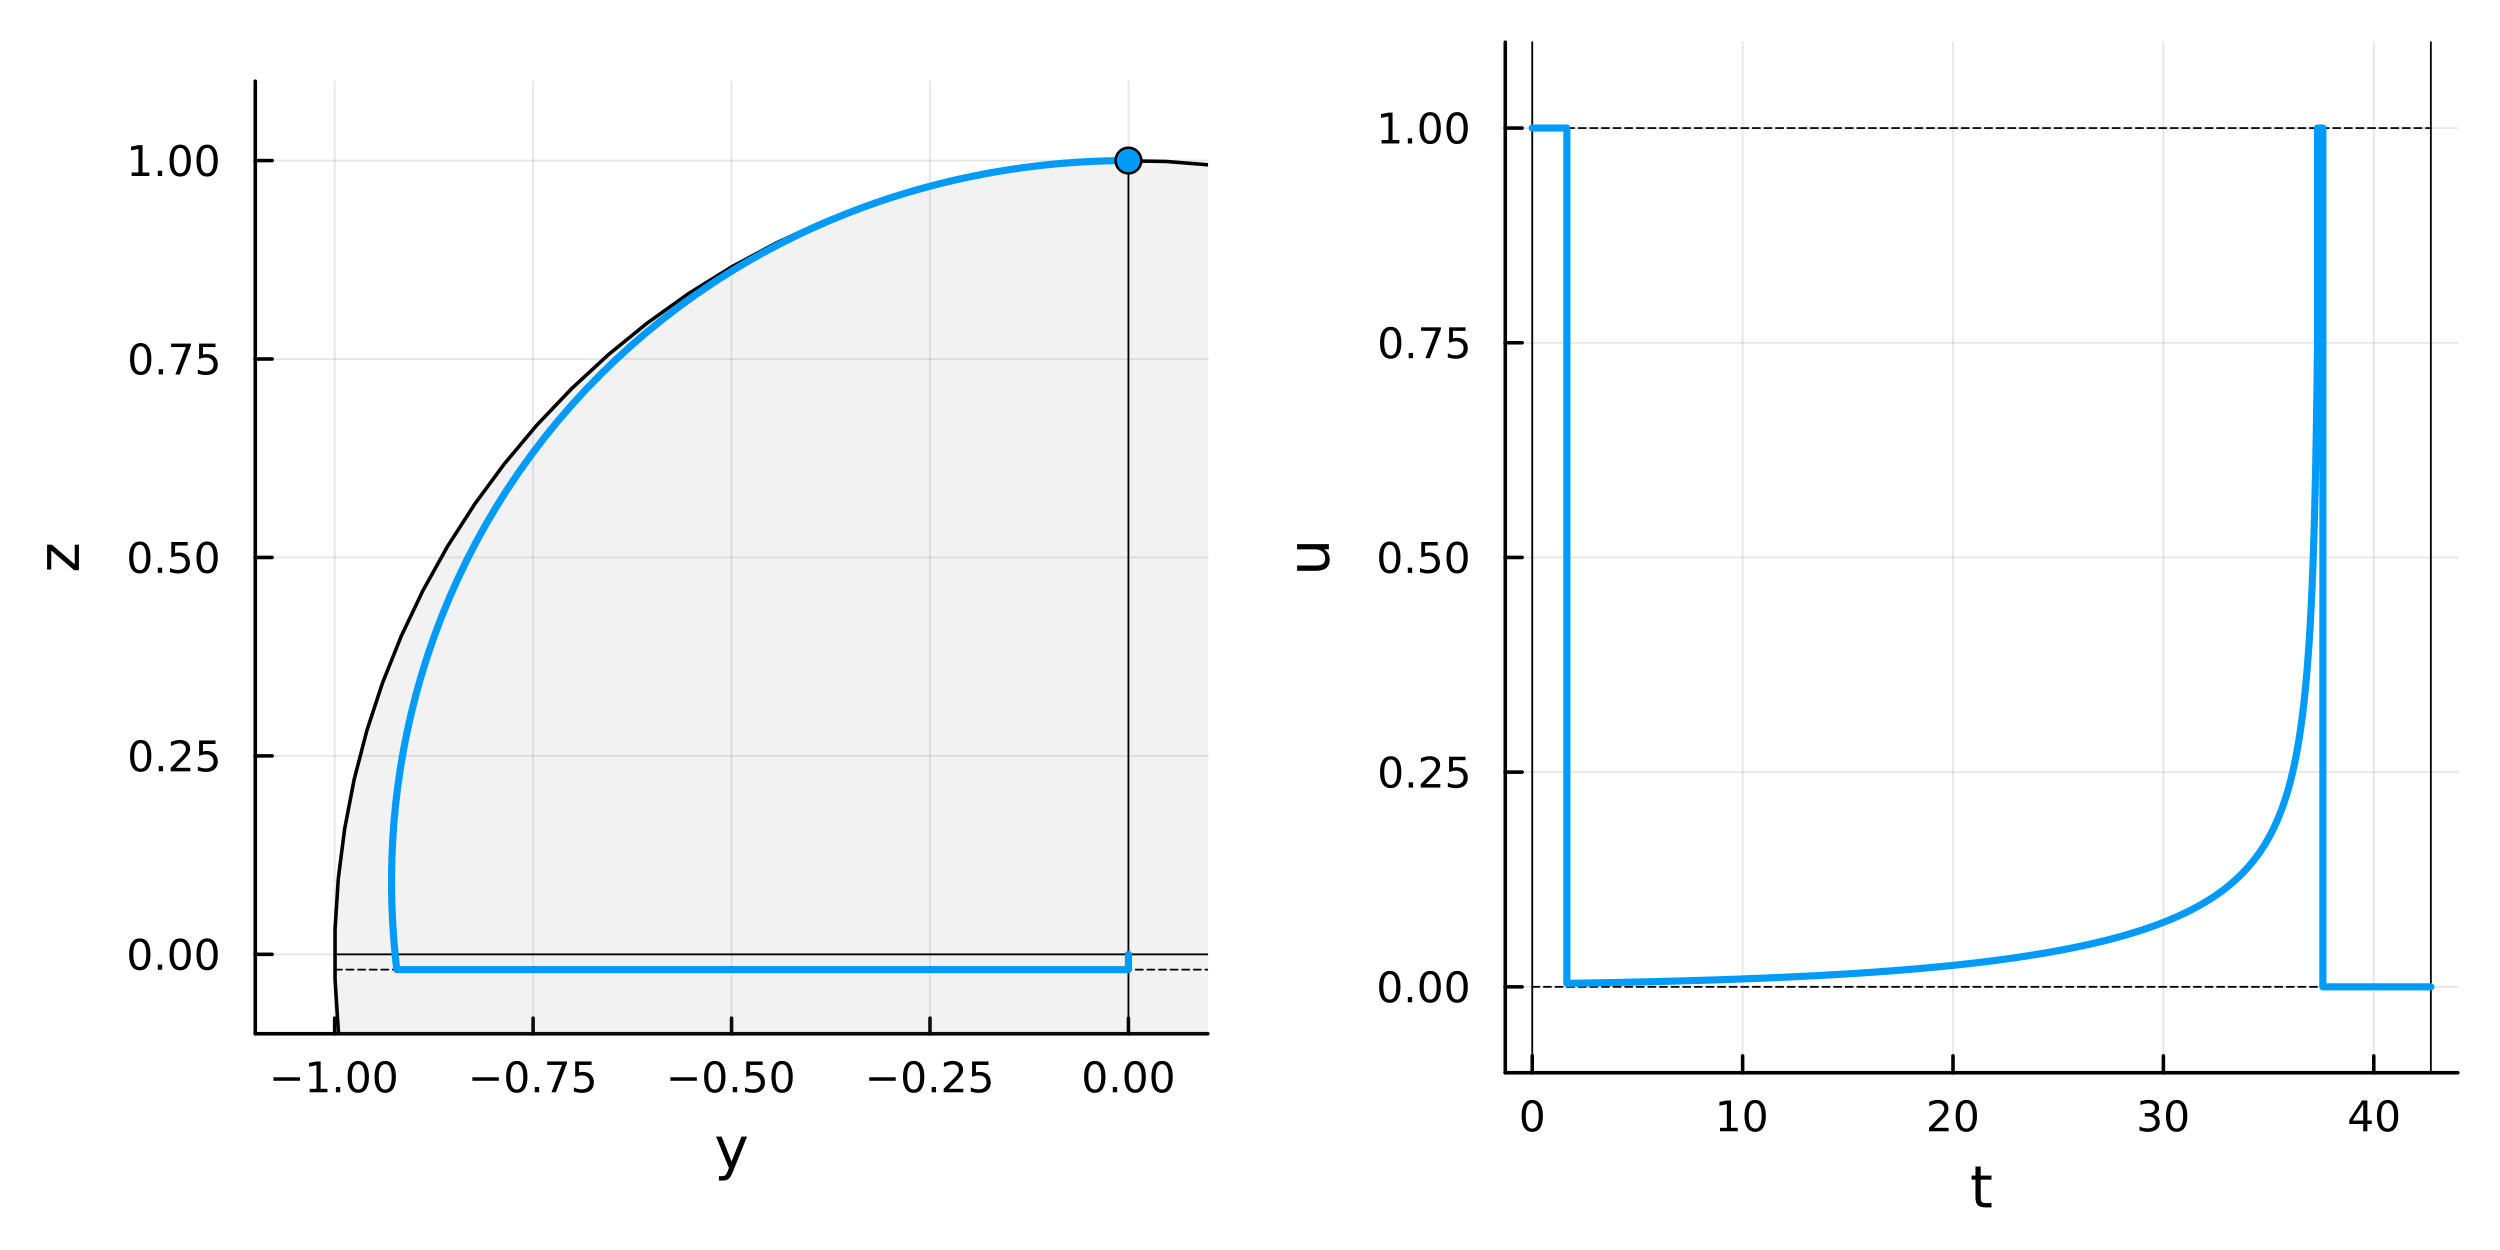 <?xml version="1.0" encoding="utf-8"?>
<svg xmlns="http://www.w3.org/2000/svg" xmlns:xlink="http://www.w3.org/1999/xlink" width="700" height="350" viewBox="0 0 2800 1400">
<rect x="0" y="0" width="2800" height="1400" fill="#333333" stroke="none"/>
<defs>
  <clipPath id="clip400">
    <rect x="0" y="0" width="2800" height="1400"/>
  </clipPath>
</defs>
<path clip-path="url(#clip400)" d="M0 1400 L2800 1400 L2800 0 L0 0  Z" fill="#ffffff" fill-rule="evenodd" fill-opacity="1"/>
<defs>
  <clipPath id="clip401">
    <rect x="560" y="0" width="1961" height="1400"/>
  </clipPath>
</defs>
<path clip-path="url(#clip400)" d="M285.914 1157.77 L1352.76 1157.77 L1352.76 90.925 L285.914 90.925  Z" fill="#ffffff" fill-rule="evenodd" fill-opacity="1"/>
<defs>
  <clipPath id="clip402">
    <rect x="285" y="90" width="1068" height="1068"/>
  </clipPath>
</defs>
<polyline clip-path="url(#clip402)" style="stroke:#000000; stroke-linecap:round; stroke-linejoin:round; stroke-width:2; stroke-opacity:0.1; fill:none" points="374.817,1157.77 374.817,90.925 "/>
<polyline clip-path="url(#clip402)" style="stroke:#000000; stroke-linecap:round; stroke-linejoin:round; stroke-width:2; stroke-opacity:0.1; fill:none" points="597.076,1157.77 597.076,90.925 "/>
<polyline clip-path="url(#clip402)" style="stroke:#000000; stroke-linecap:round; stroke-linejoin:round; stroke-width:2; stroke-opacity:0.1; fill:none" points="819.335,1157.77 819.335,90.925 "/>
<polyline clip-path="url(#clip402)" style="stroke:#000000; stroke-linecap:round; stroke-linejoin:round; stroke-width:2; stroke-opacity:0.1; fill:none" points="1041.59,1157.77 1041.59,90.925 "/>
<polyline clip-path="url(#clip402)" style="stroke:#000000; stroke-linecap:round; stroke-linejoin:round; stroke-width:2; stroke-opacity:0.1; fill:none" points="1263.85,1157.77 1263.85,90.925 "/>
<polyline clip-path="url(#clip402)" style="stroke:#000000; stroke-linecap:round; stroke-linejoin:round; stroke-width:2; stroke-opacity:0.1; fill:none" points="285.914,1068.86 1352.76,1068.86 "/>
<polyline clip-path="url(#clip402)" style="stroke:#000000; stroke-linecap:round; stroke-linejoin:round; stroke-width:2; stroke-opacity:0.1; fill:none" points="285.914,846.605 1352.76,846.605 "/>
<polyline clip-path="url(#clip402)" style="stroke:#000000; stroke-linecap:round; stroke-linejoin:round; stroke-width:2; stroke-opacity:0.1; fill:none" points="285.914,624.346 1352.76,624.346 "/>
<polyline clip-path="url(#clip402)" style="stroke:#000000; stroke-linecap:round; stroke-linejoin:round; stroke-width:2; stroke-opacity:0.1; fill:none" points="285.914,402.087 1352.76,402.087 "/>
<polyline clip-path="url(#clip402)" style="stroke:#000000; stroke-linecap:round; stroke-linejoin:round; stroke-width:2; stroke-opacity:0.1; fill:none" points="285.914,179.829 1352.76,179.829 "/>
<polyline clip-path="url(#clip400)" style="stroke:#000000; stroke-linecap:round; stroke-linejoin:round; stroke-width:4; stroke-opacity:1; fill:none" points="285.914,1157.77 1352.76,1157.77 "/>
<polyline clip-path="url(#clip400)" style="stroke:#000000; stroke-linecap:round; stroke-linejoin:round; stroke-width:4; stroke-opacity:1; fill:none" points="374.817,1157.77 374.817,1140.3 "/>
<polyline clip-path="url(#clip400)" style="stroke:#000000; stroke-linecap:round; stroke-linejoin:round; stroke-width:4; stroke-opacity:1; fill:none" points="597.076,1157.77 597.076,1140.3 "/>
<polyline clip-path="url(#clip400)" style="stroke:#000000; stroke-linecap:round; stroke-linejoin:round; stroke-width:4; stroke-opacity:1; fill:none" points="819.335,1157.77 819.335,1140.3 "/>
<polyline clip-path="url(#clip400)" style="stroke:#000000; stroke-linecap:round; stroke-linejoin:round; stroke-width:4; stroke-opacity:1; fill:none" points="1041.59,1157.77 1041.59,1140.3 "/>
<polyline clip-path="url(#clip400)" style="stroke:#000000; stroke-linecap:round; stroke-linejoin:round; stroke-width:4; stroke-opacity:1; fill:none" points="1263.85,1157.77 1263.85,1140.3 "/>
<path clip-path="url(#clip400)" d="M306.265 1206.54 L335.94 1206.54 L335.94 1210.47 L306.265 1210.47 L306.265 1206.54 Z" fill="#000000" fill-rule="nonzero" fill-opacity="1" /><path clip-path="url(#clip400)" d="M346.843 1219.43 L354.482 1219.43 L354.482 1193.07 L346.172 1194.73 L346.172 1190.47 L354.436 1188.81 L359.112 1188.81 L359.112 1219.43 L366.75 1219.43 L366.75 1223.37 L346.843 1223.37 L346.843 1219.43 Z" fill="#000000" fill-rule="nonzero" fill-opacity="1" /><path clip-path="url(#clip400)" d="M376.195 1217.49 L381.079 1217.49 L381.079 1223.37 L376.195 1223.37 L376.195 1217.49 Z" fill="#000000" fill-rule="nonzero" fill-opacity="1" /><path clip-path="url(#clip400)" d="M401.264 1191.89 Q397.653 1191.89 395.824 1195.45 Q394.019 1198.99 394.019 1206.12 Q394.019 1213.23 395.824 1216.79 Q397.653 1220.33 401.264 1220.33 Q404.898 1220.33 406.704 1216.79 Q408.533 1213.23 408.533 1206.12 Q408.533 1198.99 406.704 1195.45 Q404.898 1191.89 401.264 1191.89 M401.264 1188.18 Q407.074 1188.18 410.13 1192.79 Q413.208 1197.37 413.208 1206.12 Q413.208 1214.85 410.13 1219.45 Q407.074 1224.04 401.264 1224.04 Q395.454 1224.04 392.375 1219.45 Q389.32 1214.85 389.32 1206.12 Q389.32 1197.37 392.375 1192.79 Q395.454 1188.18 401.264 1188.18 Z" fill="#000000" fill-rule="nonzero" fill-opacity="1" /><path clip-path="url(#clip400)" d="M431.426 1191.89 Q427.815 1191.89 425.986 1195.45 Q424.181 1198.99 424.181 1206.12 Q424.181 1213.23 425.986 1216.79 Q427.815 1220.33 431.426 1220.33 Q435.06 1220.33 436.866 1216.79 Q438.694 1213.23 438.694 1206.12 Q438.694 1198.99 436.866 1195.45 Q435.06 1191.89 431.426 1191.89 M431.426 1188.18 Q437.236 1188.18 440.292 1192.79 Q443.37 1197.37 443.37 1206.12 Q443.37 1214.85 440.292 1219.45 Q437.236 1224.04 431.426 1224.04 Q425.616 1224.04 422.537 1219.45 Q419.482 1214.85 419.482 1206.12 Q419.482 1197.37 422.537 1192.79 Q425.616 1188.18 431.426 1188.18 Z" fill="#000000" fill-rule="nonzero" fill-opacity="1" /><path clip-path="url(#clip400)" d="M529.021 1206.54 L558.697 1206.54 L558.697 1210.47 L529.021 1210.47 L529.021 1206.54 Z" fill="#000000" fill-rule="nonzero" fill-opacity="1" /><path clip-path="url(#clip400)" d="M578.789 1191.89 Q575.178 1191.89 573.349 1195.45 Q571.544 1198.99 571.544 1206.12 Q571.544 1213.23 573.349 1216.79 Q575.178 1220.33 578.789 1220.33 Q582.424 1220.33 584.229 1216.79 Q586.058 1213.23 586.058 1206.12 Q586.058 1198.99 584.229 1195.45 Q582.424 1191.89 578.789 1191.89 M578.789 1188.18 Q584.599 1188.18 587.655 1192.79 Q590.734 1197.37 590.734 1206.12 Q590.734 1214.85 587.655 1219.45 Q584.599 1224.04 578.789 1224.04 Q572.979 1224.04 569.9 1219.45 Q566.845 1214.85 566.845 1206.12 Q566.845 1197.37 569.9 1192.79 Q572.979 1188.18 578.789 1188.18 Z" fill="#000000" fill-rule="nonzero" fill-opacity="1" /><path clip-path="url(#clip400)" d="M598.951 1217.49 L603.835 1217.49 L603.835 1223.37 L598.951 1223.37 L598.951 1217.49 Z" fill="#000000" fill-rule="nonzero" fill-opacity="1" /><path clip-path="url(#clip400)" d="M612.84 1188.81 L635.062 1188.81 L635.062 1190.8 L622.516 1223.37 L617.632 1223.37 L629.437 1192.74 L612.84 1192.74 L612.84 1188.81 Z" fill="#000000" fill-rule="nonzero" fill-opacity="1" /><path clip-path="url(#clip400)" d="M644.229 1188.81 L662.585 1188.81 L662.585 1192.74 L648.511 1192.74 L648.511 1201.21 Q649.53 1200.87 650.548 1200.71 Q651.567 1200.52 652.585 1200.52 Q658.372 1200.52 661.752 1203.69 Q665.131 1206.86 665.131 1212.28 Q665.131 1217.86 661.659 1220.96 Q658.187 1224.04 651.868 1224.04 Q649.692 1224.04 647.423 1223.67 Q645.178 1223.3 642.77 1222.56 L642.77 1217.86 Q644.854 1218.99 647.076 1219.55 Q649.298 1220.1 651.775 1220.1 Q655.78 1220.1 658.118 1218 Q660.456 1215.89 660.456 1212.28 Q660.456 1208.67 658.118 1206.56 Q655.78 1204.46 651.775 1204.46 Q649.9 1204.46 648.025 1204.87 Q646.173 1205.29 644.229 1206.17 L644.229 1188.81 Z" fill="#000000" fill-rule="nonzero" fill-opacity="1" /><path clip-path="url(#clip400)" d="M750.782 1206.54 L780.458 1206.54 L780.458 1210.47 L750.782 1210.47 L750.782 1206.54 Z" fill="#000000" fill-rule="nonzero" fill-opacity="1" /><path clip-path="url(#clip400)" d="M800.55 1191.89 Q796.939 1191.89 795.111 1195.45 Q793.305 1198.99 793.305 1206.12 Q793.305 1213.23 795.111 1216.79 Q796.939 1220.33 800.55 1220.33 Q804.185 1220.33 805.99 1216.79 Q807.819 1213.23 807.819 1206.12 Q807.819 1198.99 805.99 1195.45 Q804.185 1191.89 800.55 1191.89 M800.55 1188.18 Q806.36 1188.18 809.416 1192.79 Q812.495 1197.37 812.495 1206.12 Q812.495 1214.85 809.416 1219.45 Q806.36 1224.04 800.55 1224.04 Q794.74 1224.04 791.661 1219.45 Q788.606 1214.85 788.606 1206.12 Q788.606 1197.37 791.661 1192.79 Q794.74 1188.18 800.55 1188.18 Z" fill="#000000" fill-rule="nonzero" fill-opacity="1" /><path clip-path="url(#clip400)" d="M820.712 1217.49 L825.596 1217.49 L825.596 1223.37 L820.712 1223.37 L820.712 1217.49 Z" fill="#000000" fill-rule="nonzero" fill-opacity="1" /><path clip-path="url(#clip400)" d="M835.828 1188.81 L854.184 1188.81 L854.184 1192.74 L840.11 1192.74 L840.11 1201.21 Q841.129 1200.87 842.147 1200.71 Q843.166 1200.52 844.184 1200.52 Q849.971 1200.52 853.351 1203.69 Q856.731 1206.86 856.731 1212.28 Q856.731 1217.86 853.258 1220.96 Q849.786 1224.04 843.467 1224.04 Q841.291 1224.04 839.022 1223.67 Q836.777 1223.3 834.37 1222.56 L834.37 1217.86 Q836.453 1218.99 838.675 1219.55 Q840.897 1220.1 843.374 1220.1 Q847.379 1220.1 849.717 1218 Q852.055 1215.89 852.055 1212.28 Q852.055 1208.67 849.717 1206.56 Q847.379 1204.46 843.374 1204.46 Q841.499 1204.46 839.624 1204.87 Q837.772 1205.29 835.828 1206.17 L835.828 1188.81 Z" fill="#000000" fill-rule="nonzero" fill-opacity="1" /><path clip-path="url(#clip400)" d="M875.943 1191.89 Q872.332 1191.89 870.504 1195.45 Q868.698 1198.99 868.698 1206.12 Q868.698 1213.23 870.504 1216.79 Q872.332 1220.33 875.943 1220.33 Q879.578 1220.33 881.383 1216.79 Q883.212 1213.23 883.212 1206.12 Q883.212 1198.99 881.383 1195.45 Q879.578 1191.89 875.943 1191.89 M875.943 1188.18 Q881.754 1188.18 884.809 1192.79 Q887.888 1197.37 887.888 1206.12 Q887.888 1214.85 884.809 1219.45 Q881.754 1224.04 875.943 1224.04 Q870.133 1224.04 867.055 1219.45 Q863.999 1214.85 863.999 1206.12 Q863.999 1197.37 867.055 1192.79 Q870.133 1188.18 875.943 1188.18 Z" fill="#000000" fill-rule="nonzero" fill-opacity="1" /><path clip-path="url(#clip400)" d="M973.538 1206.54 L1003.21 1206.54 L1003.21 1210.47 L973.538 1210.47 L973.538 1206.54 Z" fill="#000000" fill-rule="nonzero" fill-opacity="1" /><path clip-path="url(#clip400)" d="M1023.31 1191.89 Q1019.7 1191.89 1017.87 1195.45 Q1016.06 1198.99 1016.06 1206.12 Q1016.06 1213.23 1017.87 1216.79 Q1019.7 1220.33 1023.31 1220.33 Q1026.94 1220.33 1028.75 1216.79 Q1030.58 1213.23 1030.58 1206.12 Q1030.58 1198.99 1028.75 1195.45 Q1026.94 1191.89 1023.31 1191.89 M1023.31 1188.18 Q1029.12 1188.18 1032.17 1192.79 Q1035.25 1197.37 1035.25 1206.12 Q1035.25 1214.85 1032.17 1219.45 Q1029.12 1224.04 1023.31 1224.04 Q1017.5 1224.04 1014.42 1219.45 Q1011.36 1214.85 1011.36 1206.12 Q1011.36 1197.37 1014.42 1192.79 Q1017.5 1188.18 1023.31 1188.18 Z" fill="#000000" fill-rule="nonzero" fill-opacity="1" /><path clip-path="url(#clip400)" d="M1043.47 1217.49 L1048.35 1217.49 L1048.35 1223.37 L1043.47 1223.37 L1043.47 1217.49 Z" fill="#000000" fill-rule="nonzero" fill-opacity="1" /><path clip-path="url(#clip400)" d="M1062.57 1219.43 L1078.89 1219.43 L1078.89 1223.37 L1056.94 1223.37 L1056.94 1219.43 Q1059.6 1216.68 1064.19 1212.05 Q1068.79 1207.39 1069.97 1206.05 Q1072.22 1203.53 1073.1 1201.79 Q1074 1200.03 1074 1198.34 Q1074 1195.59 1072.06 1193.85 Q1070.14 1192.12 1067.03 1192.12 Q1064.83 1192.12 1062.38 1192.88 Q1059.95 1193.64 1057.17 1195.2 L1057.17 1190.47 Q1060 1189.34 1062.45 1188.76 Q1064.9 1188.18 1066.94 1188.18 Q1072.31 1188.18 1075.51 1190.87 Q1078.7 1193.55 1078.7 1198.04 Q1078.7 1200.17 1077.89 1202.09 Q1077.1 1203.99 1075 1206.58 Q1074.42 1207.26 1071.32 1210.47 Q1068.21 1213.67 1062.57 1219.43 Z" fill="#000000" fill-rule="nonzero" fill-opacity="1" /><path clip-path="url(#clip400)" d="M1088.75 1188.81 L1107.1 1188.81 L1107.1 1192.74 L1093.03 1192.74 L1093.03 1201.21 Q1094.05 1200.87 1095.07 1200.71 Q1096.08 1200.52 1097.1 1200.52 Q1102.89 1200.52 1106.27 1203.69 Q1109.65 1206.86 1109.65 1212.28 Q1109.65 1217.86 1106.18 1220.96 Q1102.7 1224.04 1096.39 1224.04 Q1094.21 1224.04 1091.94 1223.67 Q1089.7 1223.3 1087.29 1222.56 L1087.29 1217.86 Q1089.37 1218.99 1091.59 1219.55 Q1093.82 1220.1 1096.29 1220.1 Q1100.3 1220.1 1102.64 1218 Q1104.97 1215.89 1104.97 1212.28 Q1104.97 1208.67 1102.64 1206.56 Q1100.3 1204.46 1096.29 1204.46 Q1094.42 1204.46 1092.54 1204.87 Q1090.69 1205.29 1088.75 1206.17 L1088.75 1188.81 Z" fill="#000000" fill-rule="nonzero" fill-opacity="1" /><path clip-path="url(#clip400)" d="M1226.16 1191.89 Q1222.54 1191.89 1220.72 1195.45 Q1218.91 1198.99 1218.91 1206.12 Q1218.91 1213.23 1220.72 1216.79 Q1222.54 1220.33 1226.16 1220.33 Q1229.79 1220.33 1231.6 1216.79 Q1233.42 1213.23 1233.42 1206.12 Q1233.42 1198.99 1231.6 1195.45 Q1229.79 1191.89 1226.16 1191.89 M1226.16 1188.18 Q1231.97 1188.18 1235.02 1192.79 Q1238.1 1197.37 1238.1 1206.12 Q1238.1 1214.85 1235.02 1219.45 Q1231.97 1224.04 1226.16 1224.04 Q1220.35 1224.04 1217.27 1219.45 Q1214.21 1214.85 1214.21 1206.12 Q1214.21 1197.37 1217.27 1192.79 Q1220.35 1188.18 1226.16 1188.18 Z" fill="#000000" fill-rule="nonzero" fill-opacity="1" /><path clip-path="url(#clip400)" d="M1246.32 1217.49 L1251.2 1217.49 L1251.2 1223.37 L1246.32 1223.37 L1246.32 1217.49 Z" fill="#000000" fill-rule="nonzero" fill-opacity="1" /><path clip-path="url(#clip400)" d="M1271.39 1191.89 Q1267.78 1191.89 1265.95 1195.45 Q1264.14 1198.99 1264.14 1206.12 Q1264.14 1213.23 1265.95 1216.79 Q1267.78 1220.33 1271.39 1220.33 Q1275.02 1220.33 1276.83 1216.79 Q1278.66 1213.23 1278.66 1206.12 Q1278.66 1198.99 1276.83 1195.45 Q1275.02 1191.89 1271.39 1191.89 M1271.39 1188.18 Q1277.2 1188.18 1280.25 1192.79 Q1283.33 1197.37 1283.33 1206.12 Q1283.33 1214.85 1280.25 1219.45 Q1277.2 1224.04 1271.39 1224.04 Q1265.58 1224.04 1262.5 1219.45 Q1259.44 1214.85 1259.44 1206.12 Q1259.44 1197.37 1262.5 1192.79 Q1265.58 1188.18 1271.39 1188.18 Z" fill="#000000" fill-rule="nonzero" fill-opacity="1" /><path clip-path="url(#clip400)" d="M1301.55 1191.89 Q1297.94 1191.89 1296.11 1195.45 Q1294.3 1198.99 1294.3 1206.12 Q1294.3 1213.23 1296.11 1216.79 Q1297.94 1220.33 1301.55 1220.33 Q1305.18 1220.33 1306.99 1216.79 Q1308.82 1213.23 1308.82 1206.12 Q1308.82 1198.99 1306.99 1195.45 Q1305.18 1191.89 1301.55 1191.89 M1301.55 1188.18 Q1307.36 1188.18 1310.41 1192.79 Q1313.49 1197.37 1313.49 1206.12 Q1313.49 1214.85 1310.41 1219.45 Q1307.36 1224.04 1301.55 1224.04 Q1295.74 1224.04 1292.66 1219.45 Q1289.6 1214.85 1289.6 1206.12 Q1289.6 1197.37 1292.66 1192.79 Q1295.74 1188.18 1301.55 1188.18 Z" fill="#000000" fill-rule="nonzero" fill-opacity="1" /><path clip-path="url(#clip400)" d="M821.022 1311.94 Q818.539 1318.31 816.184 1320.25 Q813.829 1322.19 809.882 1322.19 L805.203 1322.19 L805.203 1317.29 L808.641 1317.29 Q811.06 1317.29 812.396 1316.14 Q813.733 1315 815.356 1310.73 L816.407 1308.06 L801.988 1272.98 L808.195 1272.98 L819.335 1300.86 L830.475 1272.98 L836.682 1272.98 L821.022 1311.94 Z" fill="#000000" fill-rule="nonzero" fill-opacity="1" /><polyline clip-path="url(#clip400)" style="stroke:#000000; stroke-linecap:round; stroke-linejoin:round; stroke-width:4; stroke-opacity:1; fill:none" points="285.914,1157.77 285.914,90.925 "/>
<polyline clip-path="url(#clip400)" style="stroke:#000000; stroke-linecap:round; stroke-linejoin:round; stroke-width:4; stroke-opacity:1; fill:none" points="285.914,1068.86 304.812,1068.86 "/>
<polyline clip-path="url(#clip400)" style="stroke:#000000; stroke-linecap:round; stroke-linejoin:round; stroke-width:4; stroke-opacity:1; fill:none" points="285.914,846.605 304.812,846.605 "/>
<polyline clip-path="url(#clip400)" style="stroke:#000000; stroke-linecap:round; stroke-linejoin:round; stroke-width:4; stroke-opacity:1; fill:none" points="285.914,624.346 304.812,624.346 "/>
<polyline clip-path="url(#clip400)" style="stroke:#000000; stroke-linecap:round; stroke-linejoin:round; stroke-width:4; stroke-opacity:1; fill:none" points="285.914,402.087 304.812,402.087 "/>
<polyline clip-path="url(#clip400)" style="stroke:#000000; stroke-linecap:round; stroke-linejoin:round; stroke-width:4; stroke-opacity:1; fill:none" points="285.914,179.829 304.812,179.829 "/>
<path clip-path="url(#clip400)" d="M156.577 1054.66 Q152.965 1054.66 151.137 1058.23 Q149.331 1061.77 149.331 1068.9 Q149.331 1076 151.137 1079.57 Q152.965 1083.11 156.577 1083.11 Q160.211 1083.11 162.016 1079.57 Q163.845 1076 163.845 1068.9 Q163.845 1061.77 162.016 1058.23 Q160.211 1054.66 156.577 1054.66 M156.577 1050.96 Q162.387 1050.96 165.442 1055.56 Q168.521 1060.15 168.521 1068.9 Q168.521 1077.62 165.442 1082.23 Q162.387 1086.81 156.577 1086.81 Q150.766 1086.81 147.688 1082.23 Q144.632 1077.62 144.632 1068.9 Q144.632 1060.15 147.688 1055.56 Q150.766 1050.96 156.577 1050.96 Z" fill="#000000" fill-rule="nonzero" fill-opacity="1" /><path clip-path="url(#clip400)" d="M176.738 1080.26 L181.623 1080.26 L181.623 1086.14 L176.738 1086.14 L176.738 1080.26 Z" fill="#000000" fill-rule="nonzero" fill-opacity="1" /><path clip-path="url(#clip400)" d="M201.808 1054.66 Q198.197 1054.66 196.368 1058.23 Q194.562 1061.77 194.562 1068.9 Q194.562 1076 196.368 1079.57 Q198.197 1083.11 201.808 1083.11 Q205.442 1083.11 207.248 1079.57 Q209.076 1076 209.076 1068.9 Q209.076 1061.77 207.248 1058.23 Q205.442 1054.66 201.808 1054.66 M201.808 1050.96 Q207.618 1050.96 210.673 1055.56 Q213.752 1060.15 213.752 1068.9 Q213.752 1077.62 210.673 1082.23 Q207.618 1086.81 201.808 1086.81 Q195.998 1086.81 192.919 1082.23 Q189.863 1077.62 189.863 1068.9 Q189.863 1060.15 192.919 1055.56 Q195.998 1050.96 201.808 1050.96 Z" fill="#000000" fill-rule="nonzero" fill-opacity="1" /><path clip-path="url(#clip400)" d="M231.97 1054.66 Q228.359 1054.66 226.53 1058.23 Q224.724 1061.77 224.724 1068.9 Q224.724 1076 226.53 1079.57 Q228.359 1083.11 231.97 1083.11 Q235.604 1083.11 237.409 1079.57 Q239.238 1076 239.238 1068.9 Q239.238 1061.77 237.409 1058.23 Q235.604 1054.66 231.97 1054.66 M231.97 1050.96 Q237.78 1050.96 240.835 1055.56 Q243.914 1060.15 243.914 1068.9 Q243.914 1077.62 240.835 1082.23 Q237.78 1086.81 231.97 1086.81 Q226.159 1086.81 223.081 1082.23 Q220.025 1077.62 220.025 1068.9 Q220.025 1060.15 223.081 1055.56 Q226.159 1050.96 231.97 1050.96 Z" fill="#000000" fill-rule="nonzero" fill-opacity="1" /><path clip-path="url(#clip400)" d="M157.572 832.403 Q153.961 832.403 152.132 835.968 Q150.327 839.51 150.327 846.639 Q150.327 853.746 152.132 857.311 Q153.961 860.852 157.572 860.852 Q161.206 860.852 163.012 857.311 Q164.84 853.746 164.84 846.639 Q164.84 839.51 163.012 835.968 Q161.206 832.403 157.572 832.403 M157.572 828.7 Q163.382 828.7 166.438 833.306 Q169.516 837.889 169.516 846.639 Q169.516 855.366 166.438 859.973 Q163.382 864.556 157.572 864.556 Q151.762 864.556 148.683 859.973 Q145.627 855.366 145.627 846.639 Q145.627 837.889 148.683 833.306 Q151.762 828.7 157.572 828.7 Z" fill="#000000" fill-rule="nonzero" fill-opacity="1" /><path clip-path="url(#clip400)" d="M177.734 858.005 L182.618 858.005 L182.618 863.885 L177.734 863.885 L177.734 858.005 Z" fill="#000000" fill-rule="nonzero" fill-opacity="1" /><path clip-path="url(#clip400)" d="M196.831 859.95 L213.15 859.95 L213.15 863.885 L191.206 863.885 L191.206 859.95 Q193.868 857.195 198.451 852.565 Q203.058 847.913 204.238 846.57 Q206.484 844.047 207.363 842.311 Q208.266 840.552 208.266 838.862 Q208.266 836.107 206.322 834.371 Q204.4 832.635 201.298 832.635 Q199.099 832.635 196.646 833.399 Q194.215 834.163 191.437 835.714 L191.437 830.991 Q194.261 829.857 196.715 829.278 Q199.169 828.7 201.206 828.7 Q206.576 828.7 209.771 831.385 Q212.965 834.07 212.965 838.561 Q212.965 840.69 212.155 842.612 Q211.368 844.51 209.261 847.102 Q208.683 847.774 205.581 850.991 Q202.479 854.186 196.831 859.95 Z" fill="#000000" fill-rule="nonzero" fill-opacity="1" /><path clip-path="url(#clip400)" d="M223.011 829.325 L241.368 829.325 L241.368 833.26 L227.294 833.26 L227.294 841.732 Q228.312 841.385 229.331 841.223 Q230.349 841.038 231.368 841.038 Q237.155 841.038 240.534 844.209 Q243.914 847.38 243.914 852.797 Q243.914 858.375 240.442 861.477 Q236.97 864.556 230.65 864.556 Q228.474 864.556 226.206 864.186 Q223.96 863.815 221.553 863.075 L221.553 858.375 Q223.636 859.51 225.859 860.065 Q228.081 860.621 230.558 860.621 Q234.562 860.621 236.9 858.514 Q239.238 856.408 239.238 852.797 Q239.238 849.186 236.9 847.079 Q234.562 844.973 230.558 844.973 Q228.683 844.973 226.808 845.389 Q224.956 845.806 223.011 846.686 L223.011 829.325 Z" fill="#000000" fill-rule="nonzero" fill-opacity="1" /><path clip-path="url(#clip400)" d="M156.577 610.145 Q152.965 610.145 151.137 613.709 Q149.331 617.251 149.331 624.381 Q149.331 631.487 151.137 635.052 Q152.965 638.594 156.577 638.594 Q160.211 638.594 162.016 635.052 Q163.845 631.487 163.845 624.381 Q163.845 617.251 162.016 613.709 Q160.211 610.145 156.577 610.145 M156.577 606.441 Q162.387 606.441 165.442 611.047 Q168.521 615.631 168.521 624.381 Q168.521 633.108 165.442 637.714 Q162.387 642.297 156.577 642.297 Q150.766 642.297 147.688 637.714 Q144.632 633.108 144.632 624.381 Q144.632 615.631 147.688 611.047 Q150.766 606.441 156.577 606.441 Z" fill="#000000" fill-rule="nonzero" fill-opacity="1" /><path clip-path="url(#clip400)" d="M176.738 635.746 L181.623 635.746 L181.623 641.626 L176.738 641.626 L176.738 635.746 Z" fill="#000000" fill-rule="nonzero" fill-opacity="1" /><path clip-path="url(#clip400)" d="M191.854 607.066 L210.21 607.066 L210.21 611.001 L196.136 611.001 L196.136 619.473 Q197.155 619.126 198.174 618.964 Q199.192 618.779 200.211 618.779 Q205.998 618.779 209.377 621.95 Q212.757 625.121 212.757 630.538 Q212.757 636.117 209.285 639.219 Q205.812 642.297 199.493 642.297 Q197.317 642.297 195.049 641.927 Q192.803 641.557 190.396 640.816 L190.396 636.117 Q192.479 637.251 194.701 637.807 Q196.924 638.362 199.4 638.362 Q203.405 638.362 205.743 636.256 Q208.081 634.149 208.081 630.538 Q208.081 626.927 205.743 624.821 Q203.405 622.714 199.4 622.714 Q197.525 622.714 195.65 623.131 Q193.799 623.547 191.854 624.427 L191.854 607.066 Z" fill="#000000" fill-rule="nonzero" fill-opacity="1" /><path clip-path="url(#clip400)" d="M231.97 610.145 Q228.359 610.145 226.53 613.709 Q224.724 617.251 224.724 624.381 Q224.724 631.487 226.53 635.052 Q228.359 638.594 231.97 638.594 Q235.604 638.594 237.409 635.052 Q239.238 631.487 239.238 624.381 Q239.238 617.251 237.409 613.709 Q235.604 610.145 231.97 610.145 M231.97 606.441 Q237.78 606.441 240.835 611.047 Q243.914 615.631 243.914 624.381 Q243.914 633.108 240.835 637.714 Q237.78 642.297 231.97 642.297 Q226.159 642.297 223.081 637.714 Q220.025 633.108 220.025 624.381 Q220.025 615.631 223.081 611.047 Q226.159 606.441 231.97 606.441 Z" fill="#000000" fill-rule="nonzero" fill-opacity="1" /><path clip-path="url(#clip400)" d="M157.572 387.886 Q153.961 387.886 152.132 391.451 Q150.327 394.992 150.327 402.122 Q150.327 409.228 152.132 412.793 Q153.961 416.335 157.572 416.335 Q161.206 416.335 163.012 412.793 Q164.84 409.228 164.84 402.122 Q164.84 394.992 163.012 391.451 Q161.206 387.886 157.572 387.886 M157.572 384.182 Q163.382 384.182 166.438 388.789 Q169.516 393.372 169.516 402.122 Q169.516 410.849 166.438 415.455 Q163.382 420.039 157.572 420.039 Q151.762 420.039 148.683 415.455 Q145.627 410.849 145.627 402.122 Q145.627 393.372 148.683 388.789 Q151.762 384.182 157.572 384.182 Z" fill="#000000" fill-rule="nonzero" fill-opacity="1" /><path clip-path="url(#clip400)" d="M177.734 413.488 L182.618 413.488 L182.618 419.367 L177.734 419.367 L177.734 413.488 Z" fill="#000000" fill-rule="nonzero" fill-opacity="1" /><path clip-path="url(#clip400)" d="M191.623 384.807 L213.845 384.807 L213.845 386.798 L201.298 419.367 L196.414 419.367 L208.22 388.742 L191.623 388.742 L191.623 384.807 Z" fill="#000000" fill-rule="nonzero" fill-opacity="1" /><path clip-path="url(#clip400)" d="M223.011 384.807 L241.368 384.807 L241.368 388.742 L227.294 388.742 L227.294 397.215 Q228.312 396.867 229.331 396.705 Q230.349 396.52 231.368 396.52 Q237.155 396.52 240.534 399.691 Q243.914 402.863 243.914 408.279 Q243.914 413.858 240.442 416.96 Q236.97 420.039 230.65 420.039 Q228.474 420.039 226.206 419.668 Q223.96 419.298 221.553 418.557 L221.553 413.858 Q223.636 414.992 225.859 415.548 Q228.081 416.103 230.558 416.103 Q234.562 416.103 236.9 413.997 Q239.238 411.89 239.238 408.279 Q239.238 404.668 236.9 402.562 Q234.562 400.455 230.558 400.455 Q228.683 400.455 226.808 400.872 Q224.956 401.289 223.011 402.168 L223.011 384.807 Z" fill="#000000" fill-rule="nonzero" fill-opacity="1" /><path clip-path="url(#clip400)" d="M147.387 193.173 L155.026 193.173 L155.026 166.808 L146.715 168.474 L146.715 164.215 L154.979 162.549 L159.655 162.549 L159.655 193.173 L167.294 193.173 L167.294 197.109 L147.387 197.109 L147.387 193.173 Z" fill="#000000" fill-rule="nonzero" fill-opacity="1" /><path clip-path="url(#clip400)" d="M176.738 191.229 L181.623 191.229 L181.623 197.109 L176.738 197.109 L176.738 191.229 Z" fill="#000000" fill-rule="nonzero" fill-opacity="1" /><path clip-path="url(#clip400)" d="M201.808 165.627 Q198.197 165.627 196.368 169.192 Q194.562 172.734 194.562 179.863 Q194.562 186.97 196.368 190.534 Q198.197 194.076 201.808 194.076 Q205.442 194.076 207.248 190.534 Q209.076 186.97 209.076 179.863 Q209.076 172.734 207.248 169.192 Q205.442 165.627 201.808 165.627 M201.808 161.924 Q207.618 161.924 210.673 166.53 Q213.752 171.113 213.752 179.863 Q213.752 188.59 210.673 193.197 Q207.618 197.78 201.808 197.78 Q195.998 197.78 192.919 193.197 Q189.863 188.59 189.863 179.863 Q189.863 171.113 192.919 166.53 Q195.998 161.924 201.808 161.924 Z" fill="#000000" fill-rule="nonzero" fill-opacity="1" /><path clip-path="url(#clip400)" d="M231.97 165.627 Q228.359 165.627 226.53 169.192 Q224.724 172.734 224.724 179.863 Q224.724 186.97 226.53 190.534 Q228.359 194.076 231.97 194.076 Q235.604 194.076 237.409 190.534 Q239.238 186.97 239.238 179.863 Q239.238 172.734 237.409 169.192 Q235.604 165.627 231.97 165.627 M231.97 161.924 Q237.78 161.924 240.835 166.53 Q243.914 171.113 243.914 179.863 Q243.914 188.59 240.835 193.197 Q237.78 197.78 231.97 197.78 Q226.159 197.78 223.081 193.197 Q220.025 188.59 220.025 179.863 Q220.025 171.113 223.081 166.53 Q226.159 161.924 231.97 161.924 Z" fill="#000000" fill-rule="nonzero" fill-opacity="1" /><path clip-path="url(#clip400)" d="M52.728 637.857 L52.728 610.039 L58.075 610.039 L83.697 632.064 L83.697 610.039 L88.376 610.039 L88.376 638.653 L83.029 638.653 L57.407 616.628 L57.407 637.857 L52.728 637.857 Z" fill="#000000" fill-rule="nonzero" fill-opacity="1" /><path clip-path="url(#clip402)" d="M2152.89 1068.86 L2151.1 1012.48 L2145.73 956.318 L2136.82 900.612 L2124.39 845.584 L2108.5 791.455 L2089.2 738.443 L2066.59 686.761 L2040.74 636.618 L2011.76 588.215 L1979.77 541.748 L1944.89 497.403 L1907.28 455.359 L1867.07 415.786 L1824.44 378.842 L1779.54 344.677 L1732.57 313.428 L1683.72 285.221 L1633.17 260.169 L1581.14 238.373 L1527.82 219.922 L1473.45 204.889 L1418.23 193.335 L1362.39 185.306 L1306.15 180.835 L1249.75 179.94 L1193.4 182.625 L1137.33 188.878 L1081.77 198.674 L1026.95 211.974 L973.078 228.725 L920.378 248.858 L869.062 272.294 L819.335 298.937 L771.398 328.68 L725.444 361.403 L681.658 396.976 L640.217 435.253 L601.286 476.083 L565.024 519.299 L531.575 564.727 L501.075 612.186 L473.647 661.484 L449.4 712.422 L428.433 764.796 L410.83 818.393 L396.661 873 L385.985 928.395 L378.843 984.355 L375.265 1040.66 L375.265 1097.07 L378.843 1153.37 L385.985 1209.33 L396.661 1264.73 L410.83 1319.33 L428.433 1372.93 L449.4 1425.3 L473.647 1476.24 L501.075 1525.54 L531.575 1573 L565.024 1618.43 L601.286 1661.64 L640.217 1702.47 L681.658 1740.75 L725.444 1776.32 L771.398 1809.05 L819.335 1838.79 L869.062 1865.43 L920.378 1888.87 L973.078 1909 L1026.95 1925.75 L1081.77 1939.05 L1137.33 1948.85 L1193.4 1955.1 L1249.75 1957.79 L1306.15 1956.89 L1362.39 1952.42 L1418.23 1944.39 L1473.45 1932.84 L1527.82 1917.8 L1581.14 1899.35 L1633.17 1877.56 L1683.72 1852.51 L1732.57 1824.3 L1779.54 1793.05 L1824.44 1758.88 L1867.07 1721.94 L1907.28 1682.37 L1944.89 1640.32 L1979.77 1595.98 L2011.76 1549.51 L2040.74 1501.11 L2066.59 1450.97 L2089.2 1399.28 L2108.5 1346.27 L2124.39 1292.14 L2136.82 1237.11 L2145.73 1181.41 L2151.1 1125.25 L2152.89 1068.86 L2152.89 1068.86  Z" fill="#808080" fill-rule="evenodd" fill-opacity="0.1"/>
<polyline clip-path="url(#clip402)" style="stroke:#000000; stroke-linecap:round; stroke-linejoin:round; stroke-width:4; stroke-opacity:1; fill:none" points="2152.89,1068.86 2151.1,1012.48 2145.73,956.318 2136.82,900.612 2124.39,845.584 2108.5,791.455 2089.2,738.443 2066.59,686.761 2040.74,636.618 2011.76,588.215 1979.77,541.748 1944.89,497.403 1907.28,455.359 1867.07,415.786 1824.44,378.842 1779.54,344.677 1732.57,313.428 1683.72,285.221 1633.17,260.169 1581.14,238.373 1527.82,219.922 1473.45,204.889 1418.23,193.335 1362.39,185.306 1306.15,180.835 1249.75,179.94 1193.4,182.625 1137.33,188.878 1081.77,198.674 1026.95,211.974 973.078,228.725 920.378,248.858 869.062,272.294 819.335,298.937 771.398,328.68 725.444,361.403 681.658,396.976 640.217,435.253 601.286,476.083 565.024,519.299 531.575,564.727 501.075,612.186 473.647,661.484 449.4,712.422 428.433,764.796 410.83,818.393 396.661,873 385.985,928.395 378.843,984.355 375.265,1040.66 375.265,1097.07 378.843,1153.37 385.985,1209.33 396.661,1264.73 410.83,1319.33 428.433,1372.93 449.4,1425.3 473.647,1476.24 501.075,1525.54 531.575,1573 565.024,1618.43 601.286,1661.64 640.217,1702.47 681.658,1740.75 725.444,1776.32 771.398,1809.05 819.335,1838.79 869.062,1865.43 920.378,1888.87 973.078,1909 1026.95,1925.75 1081.77,1939.05 1137.33,1948.85 1193.4,1955.1 1249.75,1957.79 1306.15,1956.89 1362.39,1952.42 1418.23,1944.39 1473.45,1932.84 1527.82,1917.8 1581.14,1899.35 1633.17,1877.56 1683.72,1852.51 1732.57,1824.3 1779.54,1793.05 1824.44,1758.88 1867.07,1721.94 1907.28,1682.37 1944.89,1640.32 1979.77,1595.98 2011.76,1549.51 2040.74,1501.11 2066.59,1450.97 2089.2,1399.28 2108.5,1346.27 2124.39,1292.14 2136.82,1237.11 2145.73,1181.41 2151.1,1125.25 2152.89,1068.86 2152.89,1068.86 "/>
<polyline clip-path="url(#clip402)" style="stroke:#000000; stroke-linecap:round; stroke-linejoin:round; stroke-width:2; stroke-opacity:1; fill:none" points="374.817,1068.86 2152.89,1068.86 "/>
<polyline clip-path="url(#clip402)" style="stroke:#000000; stroke-linecap:round; stroke-linejoin:round; stroke-width:2; stroke-opacity:1; fill:none" points="1263.85,1957.9 1263.85,179.829 "/>
<polyline clip-path="url(#clip402)" style="stroke:#000000; stroke-linecap:round; stroke-linejoin:round; stroke-width:2; stroke-opacity:1; fill:none" stroke-dasharray="8, 5" points="374.982,1085.96 2152.72,1085.96 "/>
<polyline clip-path="url(#clip402)" style="stroke:#009af9; stroke-linecap:round; stroke-linejoin:round; stroke-width:8; stroke-opacity:1; fill:none" points="1263.85,179.829 1263.7,179.829 1262.85,179.829 1260.65,179.834 1257.23,179.853 1252.91,179.896 1247.3,179.983 1240.54,180.135 1232.52,180.382 1223.34,180.755 1213.08,181.285 1201.96,181.995 1190.25,182.897 1178.35,183.976 1166.84,185.175 1155.48,186.512 1142.66,188.202 1129.42,190.153 1115.33,192.461 1100.68,195.117 1085.38,198.17 1069.55,201.637 1053.22,205.548 1036.44,209.924 1019.25,214.789 1001.71,220.164 983.861,226.068 965.751,232.518 947.422,239.531 928.918,247.121 910.282,255.301 891.553,264.082 872.773,273.476 853.979,283.49 835.212,294.131 816.509,305.404 797.908,317.313 779.448,329.859 761.165,343.04 743.097,356.854 725.282,371.295 707.758,386.354 690.562,402.02 673.731,418.277 657.302,435.107 641.31,452.488 625.792,470.396 610.781,488.802 596.307,507.673 582.4,526.975 569.088,546.671 556.393,566.72 544.335,587.082 532.931,607.715 522.195,628.575 512.134,649.619 502.755,670.804 494.059,692.088 486.046,713.429 478.71,734.786 472.044,756.12 466.039,777.392 460.682,798.564 455.958,819.599 451.85,840.459 448.341,861.11 445.409,881.515 443.032,901.637 441.186,921.438 439.846,940.88 438.984,959.92 438.569,978.512 438.57,996.602 438.95,1014.13 439.668,1031.01 440.678,1047.14 441.92,1062.34 443.31,1076.31 443.521,1078.24 444.348,1085.44 444.36,1085.54 444.37,1085.63 444.378,1085.69 444.385,1085.75 444.39,1085.79 444.394,1085.82 444.397,1085.85 444.4,1085.87 444.402,1085.89 444.403,1085.9 444.405,1085.92 444.406,1085.92 444.407,1085.93 444.407,1085.94 444.408,1085.94 444.408,1085.95 444.409,1085.95 444.409,1085.95 444.409,1085.95 444.409,1085.95 444.409,1085.96 444.41,1085.96 444.41,1085.96 444.41,1085.96 444.41,1085.96 444.41,1085.96 444.41,1085.96 444.41,1085.96 444.41,1085.96 444.41,1085.96 444.41,1085.96 444.41,1085.96 444.41,1085.96 444.41,1085.96 444.41,1085.96 444.41,1085.96 444.41,1085.96 444.41,1085.96 444.41,1085.96 444.41,1085.96 444.41,1085.96 444.41,1085.96 444.41,1085.96 444.41,1085.96 444.41,1085.96 444.41,1085.96 444.41,1085.96 444.41,1085.96 444.41,1085.96 444.41,1085.96 444.41,1085.96 444.41,1085.96 444.41,1085.96 444.41,1085.96 444.41,1085.96 444.41,1085.96 444.41,1085.96 444.41,1085.96 444.41,1085.96 444.41,1085.96 444.41,1085.96 444.41,1085.96 444.41,1085.96 444.41,1085.96 444.41,1085.96 444.41,1085.96 444.41,1085.96 444.41,1085.96 444.41,1085.96 444.41,1085.96 444.413,1085.96 444.435,1085.96 444.657,1085.96 446.719,1085.96 451.385,1085.96 457.314,1085.96 464.416,1085.96 472.628,1085.96 481.802,1085.96 491.801,1085.96 502.47,1085.96 513.668,1085.96 525.264,1085.96 537.144,1085.96 549.21,1085.96 561.381,1085.96 573.59,1085.96 585.784,1085.96 597.919,1085.96 609.962,1085.96 621.886,1085.96 633.67,1085.96 645.301,1085.96 656.765,1085.96 668.056,1085.96 679.167,1085.96 690.096,1085.96 700.839,1085.96 711.396,1085.96 721.768,1085.96 731.954,1085.96 741.957,1085.96 751.777,1085.96 761.418,1085.96 770.881,1085.96 780.17,1085.96 789.286,1085.96 798.233,1085.96 807.013,1085.96 815.63,1085.96 824.085,1085.96 832.383,1085.96 840.525,1085.96 848.514,1085.96 856.354,1085.96 864.047,1085.96 871.596,1085.96 879.003,1085.96 886.272,1085.96 893.404,1085.96 900.402,1085.96 907.269,1085.96 914.008,1085.96 920.62,1085.96 927.108,1085.96 933.475,1085.96 939.722,1085.96 945.852,1085.96 951.868,1085.96 957.77,1085.96 963.562,1085.96 969.246,1085.96 974.823,1085.96 980.296,1085.96 985.667,1085.96 990.937,1085.96 996.108,1085.96 1001.18,1085.96 1006.16,1085.96 1011.05,1085.96 1015.84,1085.96 1020.55,1085.96 1025.17,1085.96 1029.7,1085.96 1034.15,1085.96 1038.51,1085.96 1042.79,1085.96 1047,1085.96 1051.12,1085.96 1055.17,1085.96 1059.14,1085.96 1063.04,1085.96 1066.87,1085.96 1070.62,1085.96 1074.31,1085.96 1077.92,1085.96 1081.47,1085.96 1084.96,1085.96 1088.38,1085.96 1091.73,1085.96 1095.03,1085.96 1098.26,1085.96 1101.43,1085.96 1104.55,1085.96 1107.6,1085.96 1110.6,1085.96 1113.55,1085.96 1116.44,1085.96 1119.28,1085.96 1122.06,1085.96 1124.79,1085.96 1127.48,1085.96 1130.11,1085.96 1132.7,1085.96 1135.24,1085.96 1137.73,1085.96 1140.18,1085.96 1142.58,1085.96 1144.94,1085.96 1147.25,1085.96 1149.53,1085.96 1151.76,1085.96 1153.95,1085.96 1156.1,1085.96 1158.22,1085.96 1160.29,1085.96 1162.33,1085.96 1164.33,1085.96 1166.3,1085.96 1168.23,1085.96 1170.12,1085.96 1171.99,1085.96 1173.82,1085.96 1175.61,1085.96 1177.38,1085.96 1179.11,1085.96 1180.81,1085.96 1182.49,1085.96 1184.13,1085.96 1185.75,1085.96 1187.33,1085.96 1188.89,1085.96 1190.43,1085.96 1191.93,1085.96 1193.41,1085.96 1194.87,1085.96 1196.3,1085.96 1197.7,1085.96 1199.09,1085.96 1200.45,1085.96 1201.78,1085.96 1203.1,1085.96 1204.39,1085.96 1205.66,1085.96 1206.91,1085.96 1208.14,1085.96 1209.35,1085.96 1210.54,1085.96 1211.71,1085.96 1212.87,1085.96 1214,1085.96 1215.12,1085.96 1216.22,1085.96 1217.3,1085.96 1218.37,1085.96 1219.42,1085.96 1220.45,1085.96 1221.47,1085.96 1222.48,1085.96 1223.47,1085.96 1224.44,1085.96 1225.4,1085.96 1226.35,1085.96 1227.28,1085.96 1228.2,1085.96 1229.1,1085.96 1229.99,1085.96 1230.87,1085.96 1231.73,1085.96 1232.58,1085.96 1233.42,1085.96 1234.25,1085.96 1235.05,1085.96 1235.85,1085.96 1236.63,1085.96 1237.39,1085.96 1238.14,1085.96 1238.87,1085.96 1239.59,1085.96 1240.29,1085.96 1240.97,1085.96 1241.63,1085.96 1242.27,1085.96 1242.89,1085.96 1243.5,1085.96 1244.09,1085.96 1244.65,1085.96 1245.2,1085.96 1245.74,1085.96 1246.25,1085.96 1246.75,1085.96 1247.23,1085.96 1247.7,1085.96 1248.15,1085.96 1248.58,1085.96 1249,1085.96 1249.41,1085.96 1249.81,1085.96 1250.19,1085.96 1250.56,1085.96 1250.91,1085.96 1251.26,1085.96 1251.6,1085.96 1251.92,1085.96 1252.24,1085.96 1252.54,1085.96 1252.84,1085.96 1253.13,1085.96 1253.41,1085.96 1253.68,1085.96 1253.94,1085.96 1254.2,1085.96 1254.45,1085.96 1254.69,1085.96 1254.93,1085.96 1255.16,1085.96 1255.38,1085.96 1255.6,1085.96 1255.81,1085.96 1256.01,1085.96 1256.21,1085.96 1256.4,1085.96 1256.59,1085.96 1256.78,1085.96 1256.96,1085.96 1257.13,1085.96 1257.3,1085.96 1257.47,1085.96 1257.63,1085.96 1257.79,1085.96 1257.94,1085.96 1258.09,1085.96 1258.23,1085.96 1258.38,1085.96 1258.51,1085.96 1258.65,1085.96 1258.78,1085.96 1258.91,1085.96 1259.03,1085.96 1259.15,1085.96 1259.27,1085.96 1259.39,1085.96 1259.39,1085.96 1259.4,1085.96 1259.4,1085.96 1259.41,1085.96 1259.41,1085.96 1259.41,1085.96 1259.41,1085.96 1259.41,1085.96 1259.41,1085.96 1259.41,1085.96 1259.42,1085.96 1259.42,1085.96 1259.42,1085.96 1259.42,1085.96 1259.42,1085.96 1259.42,1085.96 1259.42,1085.96 1259.42,1085.96 1259.42,1085.96 1259.42,1085.96 1259.42,1085.96 1259.42,1085.96 1259.42,1085.96 1259.42,1085.96 1259.42,1085.96 1259.42,1085.96 1259.42,1085.96 1259.42,1085.96 1259.42,1085.96 1259.42,1085.96 1259.42,1085.96 1259.42,1085.96 1259.42,1085.96 1259.42,1085.96 1259.42,1085.96 1259.42,1085.96 1259.42,1085.96 1259.42,1085.96 1259.42,1085.96 1259.42,1085.96 1259.42,1085.96 1259.42,1085.96 1259.42,1085.96 1259.42,1085.96 1259.42,1085.96 1259.42,1085.96 1259.42,1085.96 1259.42,1085.96 1259.42,1085.96 1259.42,1085.96 1259.42,1085.96 1259.42,1085.96 1259.42,1085.96 1259.42,1085.96 1259.42,1085.96 1259.42,1085.96 1259.42,1085.96 1259.43,1085.96 1259.49,1085.96 1259.63,1085.97 1259.79,1085.98 1259.99,1085.99 1260.21,1085.99 1260.47,1086 1260.75,1086 1261.04,1085.99 1261.35,1085.98 1261.67,1085.96 1262,1085.94 1262.33,1085.9 1262.65,1085.87 1262.98,1085.82 1263.29,1085.78 1263.59,1085.73 1263.65,1085.72 1263.8,1085.69 1263.81,1085.68 1263.82,1085.68 1263.85,1085.68 1263.85,1085.68 1263.85,1085.68 1263.85,1085.68 1263.85,1085.68 1263.85,1085.68 1263.85,1085.68 1263.85,1085.68 1263.85,1085.68 1263.85,1085.68 1263.85,1085.68 1263.85,1085.68 1263.85,1085.68 1263.85,1085.68 1263.85,1085.68 1263.85,1085.68 1263.85,1085.68 1263.85,1085.68 1263.85,1085.68 1263.85,1085.68 1263.85,1085.68 1263.85,1085.68 1263.85,1085.68 1263.85,1085.68 1263.85,1085.68 1263.85,1085.68 1263.85,1085.68 1263.85,1085.68 1263.85,1085.68 1263.85,1085.68 1263.85,1085.68 1263.85,1085.68 1263.85,1085.68 1263.85,1085.68 1263.85,1085.68 1263.85,1085.68 1263.85,1085.68 1263.85,1085.68 1263.85,1085.68 1263.85,1085.68 1263.85,1085.68 1263.85,1085.68 1263.85,1085.68 1263.85,1085.68 1263.85,1085.68 1263.85,1085.68 1263.85,1085.68 1263.85,1085.68 1263.85,1085.68 1263.85,1085.68 1263.85,1085.68 1263.85,1085.68 1263.85,1085.68 1263.85,1085.68 1263.85,1085.68 1263.85,1085.68 1263.85,1085.68 1263.85,1085.68 1263.85,1085.68 1263.85,1085.68 1263.85,1085.68 1263.85,1085.68 1263.85,1085.68 1263.85,1085.68 1263.85,1085.68 1263.85,1085.68 1263.85,1085.68 1263.85,1085.68 1263.85,1085.68 1263.85,1085.68 1263.85,1085.68 1263.85,1085.68 1263.85,1085.68 1263.85,1085.68 1263.85,1085.67 1263.85,1085.65 1263.85,1085.37 1263.85,1084.13 1263.85,1082.16 1263.85,1079.92 1263.85,1077.16 1263.85,1074.07 1263.85,1070.64 1263.85,1068.86 "/>
<circle clip-path="url(#clip402)" cx="1263.85" cy="179.829" r="14.4" fill="#009af9" fill-rule="evenodd" fill-opacity="1" stroke="#000000" stroke-opacity="1" stroke-width="2.8"/>
<path clip-path="url(#clip400)" d="M1685.91 1201.45 L2752.76 1201.45 L2752.76 47.244 L1685.91 47.244  Z" fill="#ffffff" fill-rule="evenodd" fill-opacity="1"/>
<defs>
  <clipPath id="clip403">
    <rect x="1685" y="47" width="1068" height="1155"/>
  </clipPath>
</defs>
<polyline clip-path="url(#clip403)" style="stroke:#000000; stroke-linecap:round; stroke-linejoin:round; stroke-width:2; stroke-opacity:0.1; fill:none" points="1716.11,1201.45 1716.11,47.244 "/>
<polyline clip-path="url(#clip403)" style="stroke:#000000; stroke-linecap:round; stroke-linejoin:round; stroke-width:2; stroke-opacity:0.1; fill:none" points="1951.74,1201.45 1951.74,47.244 "/>
<polyline clip-path="url(#clip403)" style="stroke:#000000; stroke-linecap:round; stroke-linejoin:round; stroke-width:2; stroke-opacity:0.1; fill:none" points="2187.36,1201.45 2187.36,47.244 "/>
<polyline clip-path="url(#clip403)" style="stroke:#000000; stroke-linecap:round; stroke-linejoin:round; stroke-width:2; stroke-opacity:0.1; fill:none" points="2422.99,1201.45 2422.99,47.244 "/>
<polyline clip-path="url(#clip403)" style="stroke:#000000; stroke-linecap:round; stroke-linejoin:round; stroke-width:2; stroke-opacity:0.1; fill:none" points="2658.62,1201.45 2658.62,47.244 "/>
<polyline clip-path="url(#clip403)" style="stroke:#000000; stroke-linecap:round; stroke-linejoin:round; stroke-width:2; stroke-opacity:0.1; fill:none" points="1685.91,1105.26 2752.76,1105.26 "/>
<polyline clip-path="url(#clip403)" style="stroke:#000000; stroke-linecap:round; stroke-linejoin:round; stroke-width:2; stroke-opacity:0.1; fill:none" points="1685.91,864.805 2752.76,864.805 "/>
<polyline clip-path="url(#clip403)" style="stroke:#000000; stroke-linecap:round; stroke-linejoin:round; stroke-width:2; stroke-opacity:0.1; fill:none" points="1685.91,624.346 2752.76,624.346 "/>
<polyline clip-path="url(#clip403)" style="stroke:#000000; stroke-linecap:round; stroke-linejoin:round; stroke-width:2; stroke-opacity:0.1; fill:none" points="1685.91,383.887 2752.76,383.887 "/>
<polyline clip-path="url(#clip403)" style="stroke:#000000; stroke-linecap:round; stroke-linejoin:round; stroke-width:2; stroke-opacity:0.1; fill:none" points="1685.91,143.428 2752.76,143.428 "/>
<polyline clip-path="url(#clip400)" style="stroke:#000000; stroke-linecap:round; stroke-linejoin:round; stroke-width:4; stroke-opacity:1; fill:none" points="1685.91,1201.45 2752.76,1201.45 "/>
<polyline clip-path="url(#clip400)" style="stroke:#000000; stroke-linecap:round; stroke-linejoin:round; stroke-width:4; stroke-opacity:1; fill:none" points="1716.11,1201.45 1716.11,1182.55 "/>
<polyline clip-path="url(#clip400)" style="stroke:#000000; stroke-linecap:round; stroke-linejoin:round; stroke-width:4; stroke-opacity:1; fill:none" points="1951.74,1201.45 1951.74,1182.55 "/>
<polyline clip-path="url(#clip400)" style="stroke:#000000; stroke-linecap:round; stroke-linejoin:round; stroke-width:4; stroke-opacity:1; fill:none" points="2187.36,1201.45 2187.36,1182.55 "/>
<polyline clip-path="url(#clip400)" style="stroke:#000000; stroke-linecap:round; stroke-linejoin:round; stroke-width:4; stroke-opacity:1; fill:none" points="2422.99,1201.45 2422.99,1182.55 "/>
<polyline clip-path="url(#clip400)" style="stroke:#000000; stroke-linecap:round; stroke-linejoin:round; stroke-width:4; stroke-opacity:1; fill:none" points="2658.62,1201.45 2658.62,1182.55 "/>
<path clip-path="url(#clip400)" d="M1716.11 1235.57 Q1712.5 1235.57 1710.67 1239.13 Q1708.86 1242.67 1708.86 1249.8 Q1708.86 1256.91 1710.67 1260.47 Q1712.5 1264.02 1716.11 1264.02 Q1719.74 1264.02 1721.55 1260.47 Q1723.38 1256.91 1723.38 1249.8 Q1723.38 1242.67 1721.55 1239.13 Q1719.74 1235.57 1716.11 1235.57 M1716.11 1231.86 Q1721.92 1231.86 1724.97 1236.47 Q1728.05 1241.05 1728.05 1249.8 Q1728.05 1258.53 1724.97 1263.14 Q1721.92 1267.72 1716.11 1267.72 Q1710.3 1267.72 1707.22 1263.14 Q1704.16 1258.53 1704.16 1249.8 Q1704.16 1241.05 1707.22 1236.47 Q1710.3 1231.86 1716.11 1231.86 Z" fill="#000000" fill-rule="nonzero" fill-opacity="1" /><path clip-path="url(#clip400)" d="M1926.42 1263.11 L1934.06 1263.11 L1934.06 1236.75 L1925.75 1238.41 L1925.75 1234.15 L1934.02 1232.49 L1938.69 1232.49 L1938.69 1263.11 L1946.33 1263.11 L1946.33 1267.05 L1926.42 1267.05 L1926.42 1263.11 Z" fill="#000000" fill-rule="nonzero" fill-opacity="1" /><path clip-path="url(#clip400)" d="M1965.77 1235.57 Q1962.16 1235.57 1960.34 1239.13 Q1958.53 1242.67 1958.53 1249.8 Q1958.53 1256.91 1960.34 1260.47 Q1962.16 1264.02 1965.77 1264.02 Q1969.41 1264.02 1971.21 1260.47 Q1973.04 1256.91 1973.04 1249.8 Q1973.04 1242.67 1971.21 1239.13 Q1969.41 1235.57 1965.77 1235.57 M1965.77 1231.86 Q1971.59 1231.86 1974.64 1236.47 Q1977.72 1241.05 1977.72 1249.8 Q1977.72 1258.53 1974.64 1263.14 Q1971.59 1267.72 1965.77 1267.72 Q1959.96 1267.72 1956.89 1263.14 Q1953.83 1258.53 1953.83 1249.8 Q1953.83 1241.05 1956.89 1236.47 Q1959.96 1231.86 1965.77 1231.86 Z" fill="#000000" fill-rule="nonzero" fill-opacity="1" /><path clip-path="url(#clip400)" d="M2166.14 1263.11 L2182.46 1263.11 L2182.46 1267.05 L2160.51 1267.05 L2160.51 1263.11 Q2163.17 1260.36 2167.76 1255.73 Q2172.36 1251.08 2173.54 1249.73 Q2175.79 1247.21 2176.67 1245.47 Q2177.57 1243.71 2177.57 1242.02 Q2177.57 1239.27 2175.63 1237.53 Q2173.71 1235.8 2170.6 1235.8 Q2168.41 1235.8 2165.95 1236.56 Q2163.52 1237.33 2160.74 1238.88 L2160.74 1234.15 Q2163.57 1233.02 2166.02 1232.44 Q2168.47 1231.86 2170.51 1231.86 Q2175.88 1231.86 2179.08 1234.55 Q2182.27 1237.23 2182.27 1241.72 Q2182.27 1243.85 2181.46 1245.77 Q2180.67 1247.67 2178.57 1250.27 Q2177.99 1250.94 2174.89 1254.15 Q2171.79 1257.35 2166.14 1263.11 Z" fill="#000000" fill-rule="nonzero" fill-opacity="1" /><path clip-path="url(#clip400)" d="M2202.27 1235.57 Q2198.66 1235.57 2196.83 1239.13 Q2195.03 1242.67 2195.03 1249.8 Q2195.03 1256.91 2196.83 1260.47 Q2198.66 1264.02 2202.27 1264.02 Q2205.91 1264.02 2207.71 1260.47 Q2209.54 1256.91 2209.54 1249.8 Q2209.54 1242.67 2207.71 1239.13 Q2205.91 1235.57 2202.27 1235.57 M2202.27 1231.86 Q2208.08 1231.86 2211.14 1236.47 Q2214.22 1241.05 2214.22 1249.8 Q2214.22 1258.53 2211.14 1263.14 Q2208.08 1267.72 2202.27 1267.72 Q2196.46 1267.72 2193.38 1263.14 Q2190.33 1258.53 2190.33 1249.8 Q2190.33 1241.05 2193.38 1236.47 Q2196.46 1231.86 2202.27 1231.86 Z" fill="#000000" fill-rule="nonzero" fill-opacity="1" /><path clip-path="url(#clip400)" d="M2411.83 1248.41 Q2415.19 1249.13 2417.07 1251.4 Q2418.96 1253.67 2418.96 1257 Q2418.96 1262.12 2415.45 1264.92 Q2411.93 1267.72 2405.45 1267.72 Q2403.27 1267.72 2400.95 1267.28 Q2398.66 1266.86 2396.21 1266.01 L2396.21 1261.49 Q2398.15 1262.63 2400.47 1263.21 Q2402.78 1263.78 2405.31 1263.78 Q2409.7 1263.78 2412 1262.05 Q2414.31 1260.31 2414.31 1257 Q2414.31 1253.95 2412.16 1252.23 Q2410.03 1250.5 2406.21 1250.5 L2402.18 1250.5 L2402.18 1246.65 L2406.39 1246.65 Q2409.84 1246.65 2411.67 1245.29 Q2413.5 1243.9 2413.5 1241.31 Q2413.5 1238.65 2411.6 1237.23 Q2409.73 1235.8 2406.21 1235.8 Q2404.29 1235.8 2402.09 1236.21 Q2399.89 1236.63 2397.25 1237.51 L2397.25 1233.34 Q2399.91 1232.6 2402.23 1232.23 Q2404.57 1231.86 2406.63 1231.86 Q2411.95 1231.86 2415.05 1234.29 Q2418.15 1236.7 2418.15 1240.82 Q2418.15 1243.69 2416.51 1245.68 Q2414.87 1247.65 2411.83 1248.41 Z" fill="#000000" fill-rule="nonzero" fill-opacity="1" /><path clip-path="url(#clip400)" d="M2437.83 1235.57 Q2434.22 1235.57 2432.39 1239.13 Q2430.58 1242.67 2430.58 1249.8 Q2430.58 1256.91 2432.39 1260.47 Q2434.22 1264.02 2437.83 1264.02 Q2441.46 1264.02 2443.27 1260.47 Q2445.1 1256.91 2445.1 1249.8 Q2445.1 1242.67 2443.27 1239.13 Q2441.46 1235.57 2437.83 1235.57 M2437.83 1231.86 Q2443.64 1231.86 2446.7 1236.47 Q2449.77 1241.05 2449.77 1249.8 Q2449.77 1258.53 2446.7 1263.14 Q2443.64 1267.72 2437.83 1267.72 Q2432.02 1267.72 2428.94 1263.14 Q2425.89 1258.53 2425.89 1249.8 Q2425.89 1241.05 2428.94 1236.47 Q2432.02 1231.86 2437.83 1231.86 Z" fill="#000000" fill-rule="nonzero" fill-opacity="1" /><path clip-path="url(#clip400)" d="M2646.79 1236.56 L2634.99 1255.01 L2646.79 1255.01 L2646.79 1236.56 M2645.56 1232.49 L2651.44 1232.49 L2651.44 1255.01 L2656.37 1255.01 L2656.37 1258.9 L2651.44 1258.9 L2651.44 1267.05 L2646.79 1267.05 L2646.79 1258.9 L2631.19 1258.9 L2631.19 1254.39 L2645.56 1232.49 Z" fill="#000000" fill-rule="nonzero" fill-opacity="1" /><path clip-path="url(#clip400)" d="M2674.11 1235.57 Q2670.49 1235.57 2668.67 1239.13 Q2666.86 1242.67 2666.86 1249.8 Q2666.86 1256.91 2668.67 1260.47 Q2670.49 1264.02 2674.11 1264.02 Q2677.74 1264.02 2679.55 1260.47 Q2681.37 1256.91 2681.37 1249.8 Q2681.37 1242.67 2679.55 1239.13 Q2677.74 1235.57 2674.11 1235.57 M2674.11 1231.86 Q2679.92 1231.86 2682.97 1236.47 Q2686.05 1241.05 2686.05 1249.8 Q2686.05 1258.53 2682.97 1263.14 Q2679.92 1267.72 2674.11 1267.72 Q2668.3 1267.72 2665.22 1263.14 Q2662.16 1258.53 2662.16 1249.8 Q2662.16 1241.05 2665.22 1236.47 Q2668.3 1231.86 2674.11 1231.86 Z" fill="#000000" fill-rule="nonzero" fill-opacity="1" /><path clip-path="url(#clip400)" d="M2218.4 1306.54 L2218.4 1316.66 L2230.46 1316.66 L2230.46 1321.22 L2218.4 1321.22 L2218.4 1340.57 Q2218.4 1344.93 2219.57 1346.17 Q2220.78 1347.41 2224.44 1347.41 L2230.46 1347.41 L2230.46 1352.31 L2224.44 1352.31 Q2217.66 1352.31 2215.09 1349.8 Q2212.51 1347.25 2212.51 1340.57 L2212.51 1321.22 L2208.21 1321.22 L2208.21 1316.66 L2212.51 1316.66 L2212.51 1306.54 L2218.4 1306.54 Z" fill="#000000" fill-rule="nonzero" fill-opacity="1" /><polyline clip-path="url(#clip400)" style="stroke:#000000; stroke-linecap:round; stroke-linejoin:round; stroke-width:4; stroke-opacity:1; fill:none" points="1685.91,1201.45 1685.91,47.244 "/>
<polyline clip-path="url(#clip400)" style="stroke:#000000; stroke-linecap:round; stroke-linejoin:round; stroke-width:4; stroke-opacity:1; fill:none" points="1685.91,1105.26 1704.81,1105.26 "/>
<polyline clip-path="url(#clip400)" style="stroke:#000000; stroke-linecap:round; stroke-linejoin:round; stroke-width:4; stroke-opacity:1; fill:none" points="1685.91,864.805 1704.81,864.805 "/>
<polyline clip-path="url(#clip400)" style="stroke:#000000; stroke-linecap:round; stroke-linejoin:round; stroke-width:4; stroke-opacity:1; fill:none" points="1685.91,624.346 1704.81,624.346 "/>
<polyline clip-path="url(#clip400)" style="stroke:#000000; stroke-linecap:round; stroke-linejoin:round; stroke-width:4; stroke-opacity:1; fill:none" points="1685.91,383.887 1704.81,383.887 "/>
<polyline clip-path="url(#clip400)" style="stroke:#000000; stroke-linecap:round; stroke-linejoin:round; stroke-width:4; stroke-opacity:1; fill:none" points="1685.91,143.428 1704.81,143.428 "/>
<path clip-path="url(#clip400)" d="M1556.58 1091.06 Q1552.97 1091.06 1551.14 1094.63 Q1549.33 1098.17 1549.33 1105.3 Q1549.33 1112.41 1551.14 1115.97 Q1552.97 1119.51 1556.58 1119.51 Q1560.21 1119.51 1562.02 1115.97 Q1563.84 1112.41 1563.84 1105.3 Q1563.84 1098.17 1562.02 1094.63 Q1560.21 1091.06 1556.58 1091.06 M1556.58 1087.36 Q1562.39 1087.36 1565.44 1091.97 Q1568.52 1096.55 1568.52 1105.3 Q1568.52 1114.03 1565.44 1118.63 Q1562.39 1123.22 1556.58 1123.22 Q1550.77 1123.22 1547.69 1118.63 Q1544.63 1114.03 1544.63 1105.3 Q1544.63 1096.55 1547.69 1091.97 Q1550.77 1087.36 1556.58 1087.36 Z" fill="#000000" fill-rule="nonzero" fill-opacity="1" /><path clip-path="url(#clip400)" d="M1576.74 1116.66 L1581.62 1116.66 L1581.62 1122.54 L1576.74 1122.54 L1576.74 1116.66 Z" fill="#000000" fill-rule="nonzero" fill-opacity="1" /><path clip-path="url(#clip400)" d="M1601.81 1091.06 Q1598.2 1091.06 1596.37 1094.63 Q1594.56 1098.17 1594.56 1105.3 Q1594.56 1112.41 1596.37 1115.97 Q1598.2 1119.51 1601.81 1119.51 Q1605.44 1119.51 1607.25 1115.97 Q1609.08 1112.41 1609.08 1105.3 Q1609.08 1098.17 1607.25 1094.63 Q1605.44 1091.06 1601.81 1091.06 M1601.81 1087.36 Q1607.62 1087.36 1610.67 1091.97 Q1613.75 1096.55 1613.75 1105.3 Q1613.75 1114.03 1610.67 1118.63 Q1607.62 1123.22 1601.81 1123.22 Q1596 1123.22 1592.92 1118.63 Q1589.86 1114.03 1589.86 1105.3 Q1589.86 1096.55 1592.92 1091.97 Q1596 1087.36 1601.81 1087.36 Z" fill="#000000" fill-rule="nonzero" fill-opacity="1" /><path clip-path="url(#clip400)" d="M1631.97 1091.06 Q1628.36 1091.06 1626.53 1094.63 Q1624.72 1098.17 1624.72 1105.3 Q1624.72 1112.41 1626.53 1115.97 Q1628.36 1119.51 1631.97 1119.51 Q1635.6 1119.51 1637.41 1115.97 Q1639.24 1112.41 1639.24 1105.3 Q1639.24 1098.17 1637.41 1094.63 Q1635.6 1091.06 1631.97 1091.06 M1631.97 1087.36 Q1637.78 1087.36 1640.84 1091.97 Q1643.91 1096.55 1643.91 1105.3 Q1643.91 1114.03 1640.84 1118.63 Q1637.78 1123.22 1631.97 1123.22 Q1626.16 1123.22 1623.08 1118.63 Q1620.03 1114.03 1620.03 1105.3 Q1620.03 1096.55 1623.08 1091.97 Q1626.16 1087.36 1631.97 1087.36 Z" fill="#000000" fill-rule="nonzero" fill-opacity="1" /><path clip-path="url(#clip400)" d="M1557.57 850.604 Q1553.96 850.604 1552.13 854.169 Q1550.33 857.71 1550.33 864.84 Q1550.33 871.946 1552.13 875.511 Q1553.96 879.053 1557.57 879.053 Q1561.21 879.053 1563.01 875.511 Q1564.84 871.946 1564.84 864.84 Q1564.84 857.71 1563.01 854.169 Q1561.21 850.604 1557.57 850.604 M1557.57 846.9 Q1563.38 846.9 1566.44 851.507 Q1569.52 856.09 1569.52 864.84 Q1569.52 873.567 1566.44 878.173 Q1563.38 882.756 1557.57 882.756 Q1551.76 882.756 1548.68 878.173 Q1545.63 873.567 1545.63 864.84 Q1545.63 856.09 1548.68 851.507 Q1551.76 846.9 1557.57 846.9 Z" fill="#000000" fill-rule="nonzero" fill-opacity="1" /><path clip-path="url(#clip400)" d="M1577.73 876.206 L1582.62 876.206 L1582.62 882.085 L1577.73 882.085 L1577.73 876.206 Z" fill="#000000" fill-rule="nonzero" fill-opacity="1" /><path clip-path="url(#clip400)" d="M1596.83 878.15 L1613.15 878.15 L1613.15 882.085 L1591.21 882.085 L1591.21 878.15 Q1593.87 875.395 1598.45 870.766 Q1603.06 866.113 1604.24 864.77 Q1606.48 862.247 1607.36 860.511 Q1608.27 858.752 1608.27 857.062 Q1608.27 854.307 1606.32 852.571 Q1604.4 850.835 1601.3 850.835 Q1599.1 850.835 1596.65 851.599 Q1594.22 852.363 1591.44 853.914 L1591.44 849.192 Q1594.26 848.058 1596.72 847.479 Q1599.17 846.9 1601.21 846.9 Q1606.58 846.9 1609.77 849.585 Q1612.97 852.27 1612.97 856.761 Q1612.97 858.891 1612.15 860.812 Q1611.37 862.71 1609.26 865.303 Q1608.68 865.974 1605.58 869.192 Q1602.48 872.386 1596.83 878.15 Z" fill="#000000" fill-rule="nonzero" fill-opacity="1" /><path clip-path="url(#clip400)" d="M1623.01 847.525 L1641.37 847.525 L1641.37 851.46 L1627.29 851.46 L1627.29 859.932 Q1628.31 859.585 1629.33 859.423 Q1630.35 859.238 1631.37 859.238 Q1637.15 859.238 1640.53 862.409 Q1643.91 865.581 1643.91 870.997 Q1643.91 876.576 1640.44 879.678 Q1636.97 882.756 1630.65 882.756 Q1628.47 882.756 1626.21 882.386 Q1623.96 882.016 1621.55 881.275 L1621.55 876.576 Q1623.64 877.71 1625.86 878.266 Q1628.08 878.821 1630.56 878.821 Q1634.56 878.821 1636.9 876.715 Q1639.24 874.608 1639.24 870.997 Q1639.24 867.386 1636.9 865.28 Q1634.56 863.173 1630.56 863.173 Q1628.68 863.173 1626.81 863.59 Q1624.96 864.006 1623.01 864.886 L1623.01 847.525 Z" fill="#000000" fill-rule="nonzero" fill-opacity="1" /><path clip-path="url(#clip400)" d="M1556.58 610.145 Q1552.97 610.145 1551.14 613.709 Q1549.33 617.251 1549.33 624.381 Q1549.33 631.487 1551.14 635.052 Q1552.97 638.594 1556.58 638.594 Q1560.21 638.594 1562.02 635.052 Q1563.84 631.487 1563.84 624.381 Q1563.84 617.251 1562.02 613.709 Q1560.21 610.145 1556.58 610.145 M1556.58 606.441 Q1562.39 606.441 1565.44 611.047 Q1568.52 615.631 1568.52 624.381 Q1568.52 633.108 1565.44 637.714 Q1562.39 642.297 1556.58 642.297 Q1550.77 642.297 1547.69 637.714 Q1544.63 633.108 1544.63 624.381 Q1544.63 615.631 1547.69 611.047 Q1550.77 606.441 1556.58 606.441 Z" fill="#000000" fill-rule="nonzero" fill-opacity="1" /><path clip-path="url(#clip400)" d="M1576.74 635.746 L1581.62 635.746 L1581.62 641.626 L1576.74 641.626 L1576.74 635.746 Z" fill="#000000" fill-rule="nonzero" fill-opacity="1" /><path clip-path="url(#clip400)" d="M1591.85 607.066 L1610.21 607.066 L1610.21 611.001 L1596.14 611.001 L1596.14 619.473 Q1597.15 619.126 1598.17 618.964 Q1599.19 618.779 1600.21 618.779 Q1606 618.779 1609.38 621.95 Q1612.76 625.121 1612.76 630.538 Q1612.76 636.117 1609.28 639.219 Q1605.81 642.297 1599.49 642.297 Q1597.32 642.297 1595.05 641.927 Q1592.8 641.557 1590.4 640.816 L1590.4 636.117 Q1592.48 637.251 1594.7 637.807 Q1596.92 638.362 1599.4 638.362 Q1603.4 638.362 1605.74 636.256 Q1608.08 634.149 1608.08 630.538 Q1608.08 626.927 1605.74 624.821 Q1603.4 622.714 1599.4 622.714 Q1597.53 622.714 1595.65 623.131 Q1593.8 623.547 1591.85 624.427 L1591.85 607.066 Z" fill="#000000" fill-rule="nonzero" fill-opacity="1" /><path clip-path="url(#clip400)" d="M1631.97 610.145 Q1628.36 610.145 1626.53 613.709 Q1624.72 617.251 1624.72 624.381 Q1624.72 631.487 1626.53 635.052 Q1628.36 638.594 1631.97 638.594 Q1635.6 638.594 1637.41 635.052 Q1639.24 631.487 1639.24 624.381 Q1639.24 617.251 1637.41 613.709 Q1635.6 610.145 1631.97 610.145 M1631.97 606.441 Q1637.78 606.441 1640.84 611.047 Q1643.91 615.631 1643.91 624.381 Q1643.91 633.108 1640.84 637.714 Q1637.78 642.297 1631.97 642.297 Q1626.16 642.297 1623.08 637.714 Q1620.03 633.108 1620.03 624.381 Q1620.03 615.631 1623.08 611.047 Q1626.16 606.441 1631.97 606.441 Z" fill="#000000" fill-rule="nonzero" fill-opacity="1" /><path clip-path="url(#clip400)" d="M1557.57 369.686 Q1553.96 369.686 1552.13 373.25 Q1550.33 376.792 1550.33 383.922 Q1550.33 391.028 1552.13 394.593 Q1553.96 398.134 1557.57 398.134 Q1561.21 398.134 1563.01 394.593 Q1564.84 391.028 1564.84 383.922 Q1564.84 376.792 1563.01 373.25 Q1561.21 369.686 1557.57 369.686 M1557.57 365.982 Q1563.38 365.982 1566.44 370.588 Q1569.52 375.172 1569.52 383.922 Q1569.52 392.648 1566.44 397.255 Q1563.38 401.838 1557.57 401.838 Q1551.76 401.838 1548.68 397.255 Q1545.63 392.648 1545.63 383.922 Q1545.63 375.172 1548.68 370.588 Q1551.76 365.982 1557.57 365.982 Z" fill="#000000" fill-rule="nonzero" fill-opacity="1" /><path clip-path="url(#clip400)" d="M1577.73 395.287 L1582.62 395.287 L1582.62 401.167 L1577.73 401.167 L1577.73 395.287 Z" fill="#000000" fill-rule="nonzero" fill-opacity="1" /><path clip-path="url(#clip400)" d="M1591.62 366.607 L1613.84 366.607 L1613.84 368.598 L1601.3 401.167 L1596.41 401.167 L1608.22 370.542 L1591.62 370.542 L1591.62 366.607 Z" fill="#000000" fill-rule="nonzero" fill-opacity="1" /><path clip-path="url(#clip400)" d="M1623.01 366.607 L1641.37 366.607 L1641.37 370.542 L1627.29 370.542 L1627.29 379.014 Q1628.31 378.667 1629.33 378.505 Q1630.35 378.32 1631.37 378.32 Q1637.15 378.32 1640.53 381.491 Q1643.91 384.662 1643.91 390.079 Q1643.91 395.658 1640.44 398.759 Q1636.97 401.838 1630.65 401.838 Q1628.47 401.838 1626.21 401.468 Q1623.96 401.097 1621.55 400.357 L1621.55 395.658 Q1623.64 396.792 1625.86 397.347 Q1628.08 397.903 1630.56 397.903 Q1634.56 397.903 1636.9 395.797 Q1639.24 393.69 1639.24 390.079 Q1639.24 386.468 1636.9 384.361 Q1634.56 382.255 1630.56 382.255 Q1628.68 382.255 1626.81 382.672 Q1624.96 383.088 1623.01 383.968 L1623.01 366.607 Z" fill="#000000" fill-rule="nonzero" fill-opacity="1" /><path clip-path="url(#clip400)" d="M1547.39 156.773 L1555.03 156.773 L1555.03 130.407 L1546.72 132.074 L1546.72 127.814 L1554.98 126.148 L1559.66 126.148 L1559.66 156.773 L1567.29 156.773 L1567.29 160.708 L1547.39 160.708 L1547.39 156.773 Z" fill="#000000" fill-rule="nonzero" fill-opacity="1" /><path clip-path="url(#clip400)" d="M1576.74 154.828 L1581.62 154.828 L1581.62 160.708 L1576.74 160.708 L1576.74 154.828 Z" fill="#000000" fill-rule="nonzero" fill-opacity="1" /><path clip-path="url(#clip400)" d="M1601.81 129.226 Q1598.2 129.226 1596.37 132.791 Q1594.56 136.333 1594.56 143.462 Q1594.56 150.569 1596.37 154.134 Q1598.2 157.675 1601.81 157.675 Q1605.44 157.675 1607.25 154.134 Q1609.08 150.569 1609.08 143.462 Q1609.08 136.333 1607.25 132.791 Q1605.44 129.226 1601.81 129.226 M1601.81 125.523 Q1607.62 125.523 1610.67 130.129 Q1613.75 134.713 1613.75 143.462 Q1613.75 152.189 1610.67 156.796 Q1607.62 161.379 1601.81 161.379 Q1596 161.379 1592.92 156.796 Q1589.86 152.189 1589.86 143.462 Q1589.86 134.713 1592.92 130.129 Q1596 125.523 1601.81 125.523 Z" fill="#000000" fill-rule="nonzero" fill-opacity="1" /><path clip-path="url(#clip400)" d="M1631.97 129.226 Q1628.36 129.226 1626.53 132.791 Q1624.72 136.333 1624.72 143.462 Q1624.72 150.569 1626.53 154.134 Q1628.36 157.675 1631.97 157.675 Q1635.6 157.675 1637.41 154.134 Q1639.24 150.569 1639.24 143.462 Q1639.24 136.333 1637.41 132.791 Q1635.6 129.226 1631.97 129.226 M1631.97 125.523 Q1637.78 125.523 1640.84 130.129 Q1643.91 134.713 1643.91 143.462 Q1643.91 152.189 1640.84 156.796 Q1637.78 161.379 1631.97 161.379 Q1626.16 161.379 1623.08 156.796 Q1620.03 152.189 1620.03 143.462 Q1620.03 134.713 1623.08 130.129 Q1626.16 125.523 1631.97 125.523 Z" fill="#000000" fill-rule="nonzero" fill-opacity="1" /><path clip-path="url(#clip400)" d="M1474.31 639.274 L1452.73 639.274 L1452.73 633.417 L1474.09 633.417 Q1479.15 633.417 1481.69 631.444 Q1484.21 629.47 1484.21 625.524 Q1484.21 620.781 1481.18 618.044 Q1478.16 615.275 1472.94 615.275 L1452.73 615.275 L1452.73 609.418 L1488.38 609.418 L1488.38 615.275 L1482.9 615.275 Q1486.15 617.407 1487.74 620.24 Q1489.3 623.041 1489.3 626.765 Q1489.3 632.908 1485.48 636.091 Q1481.66 639.274 1474.31 639.274 M1451.87 624.537 L1451.87 624.537 Z" fill="#000000" fill-rule="nonzero" fill-opacity="1" /><polyline clip-path="url(#clip403)" style="stroke:#000000; stroke-linecap:round; stroke-linejoin:round; stroke-width:2; stroke-opacity:1; fill:none" stroke-dasharray="8, 5" points="1716.11,143.428 2722.56,143.428 "/>
<polyline clip-path="url(#clip403)" style="stroke:#000000; stroke-linecap:round; stroke-linejoin:round; stroke-width:2; stroke-opacity:1; fill:none" stroke-dasharray="8, 5" points="1716.11,1105.26 2722.56,1105.26 "/>
<polyline clip-path="url(#clip403)" style="stroke:#000000; stroke-linecap:round; stroke-linejoin:round; stroke-width:2; stroke-opacity:1; fill:none" points="1716.11,1201.45 1716.11,47.244 "/>
<polyline clip-path="url(#clip403)" style="stroke:#000000; stroke-linecap:round; stroke-linejoin:round; stroke-width:2; stroke-opacity:1; fill:none" points="2722.56,1201.45 2722.56,47.244 "/>
<polyline clip-path="url(#clip403)" style="stroke:#009af9; stroke-linecap:round; stroke-linejoin:round; stroke-width:8; stroke-opacity:1; fill:none" points="1716.11,143.428 1716.11,143.428 1716.13,143.428 1716.19,143.428 1716.28,143.428 1716.4,143.428 1716.55,143.428 1716.73,143.428 1716.94,143.428 1717.18,143.428 1717.46,143.428 1717.76,143.428 1718.07,143.428 1718.39,143.428 1718.7,143.428 1719,143.428 1719.35,143.428 1719.71,143.428 1720.1,143.428 1720.5,143.428 1720.92,143.428 1721.36,143.428 1721.81,143.428 1722.28,143.428 1722.77,143.428 1723.27,143.428 1723.78,143.428 1724.31,143.428 1724.85,143.428 1725.4,143.428 1725.96,143.428 1726.53,143.428 1727.11,143.428 1727.7,143.428 1728.3,143.428 1728.9,143.428 1729.52,143.428 1730.14,143.428 1730.77,143.428 1731.41,143.428 1732.05,143.428 1732.7,143.428 1733.35,143.428 1734.01,143.428 1734.68,143.428 1735.35,143.428 1736.02,143.428 1736.69,143.428 1737.36,143.428 1738.04,143.428 1738.71,143.428 1739.39,143.428 1740.06,143.428 1740.74,143.428 1741.4,143.428 1742.07,143.428 1742.73,143.428 1743.39,143.428 1744.04,143.428 1744.68,143.428 1745.32,143.428 1745.96,143.428 1746.58,143.428 1747.2,143.428 1747.81,143.428 1748.41,143.428 1749,143.428 1749.58,143.428 1750.15,143.428 1750.7,143.428 1751.25,143.428 1751.78,143.428 1752.3,143.428 1752.8,143.428 1753.29,143.428 1753.75,143.428 1754.19,143.428 1754.59,143.428 1754.65,143.428 1754.85,143.428 1754.86,143.428 1754.86,143.428 1754.86,143.428 1754.86,143.428 1754.86,143.428 1754.87,143.428 1754.87,143.428 1754.87,143.428 1754.87,143.428 1754.87,143.428 1754.87,143.428 1754.87,143.428 1754.87,143.428 1754.87,143.428 1754.87,143.428 1754.87,143.428 1754.87,143.428 1754.87,143.428 1754.87,143.428 1754.87,143.428 1754.87,143.428 1754.87,143.428 1754.87,143.428 1754.87,143.428 1754.87,143.428 1754.87,143.428 1754.87,143.428 1754.87,143.428 1754.87,143.428 1754.87,143.428 1754.87,143.428 1754.87,143.428 1754.87,143.428 1754.87,143.428 1754.87,143.428 1754.87,143.428 1754.87,143.428 1754.87,143.428 1754.87,143.428 1754.87,143.428 1754.87,143.428 1754.87,143.428 1754.87,143.428 1754.87,143.428 1754.87,143.428 1754.87,143.428 1754.87,143.428 1754.87,143.428 1754.87,143.428 1754.87,143.428 1754.87,143.428 1754.87,143.428 1754.87,143.428 1754.87,143.428 1754.87,143.428 1754.87,143.428 1754.87,143.428 1754.87,143.428 1754.87,143.428 1754.87,143.428 1754.87,143.428 1754.87,1101.38 1754.87,1101.38 1754.87,1101.38 1754.87,1101.38 1754.87,1101.38 1754.87,1101.38 1754.87,1101.38 1754.87,1101.38 1754.87,1101.38 1754.87,1101.38 1754.88,1101.38 1754.94,1101.38 1755.54,1101.37 1756.91,1101.35 1758.66,1101.32 1760.77,1101.29 1763.24,1101.24 1766.03,1101.2 1769.1,1101.14 1772.42,1101.09 1775.96,1101.02 1779.68,1100.96 1783.56,1100.89 1787.56,1100.81 1791.66,1100.74 1795.85,1100.66 1800.1,1100.57 1804.41,1100.49 1808.77,1100.4 1813.17,1100.31 1817.59,1100.22 1822.04,1100.12 1826.5,1100.02 1830.99,1099.92 1835.48,1099.82 1839.98,1099.72 1844.49,1099.61 1849.01,1099.51 1853.54,1099.4 1858.06,1099.28 1862.59,1099.17 1867.12,1099.05 1871.66,1098.93 1876.19,1098.81 1880.73,1098.69 1885.27,1098.56 1889.81,1098.43 1894.35,1098.3 1898.89,1098.17 1903.43,1098.03 1907.97,1097.89 1912.51,1097.75 1917.05,1097.61 1921.59,1097.46 1926.13,1097.31 1930.67,1097.15 1935.21,1097 1939.76,1096.84 1944.3,1096.68 1948.84,1096.51 1953.38,1096.34 1957.92,1096.17 1962.46,1096 1967,1095.82 1971.54,1095.64 1976.08,1095.45 1980.62,1095.26 1985.16,1095.07 1989.7,1094.87 1994.24,1094.67 1998.78,1094.47 2003.32,1094.26 2007.86,1094.05 2012.4,1093.83 2016.94,1093.61 2021.47,1093.38 2026.01,1093.15 2030.55,1092.92 2035.09,1092.68 2039.63,1092.44 2044.16,1092.19 2048.7,1091.94 2053.24,1091.68 2057.77,1091.42 2062.31,1091.15 2066.85,1090.87 2071.38,1090.59 2075.92,1090.31 2080.45,1090.02 2084.99,1089.72 2089.52,1089.42 2094.05,1089.12 2098.59,1088.8 2103.12,1088.48 2107.65,1088.15 2112.18,1087.82 2116.72,1087.48 2121.25,1087.14 2125.78,1086.78 2130.31,1086.42 2134.84,1086.05 2139.37,1085.68 2143.89,1085.3 2148.42,1084.91 2152.95,1084.51 2157.48,1084.1 2162,1083.68 2166.53,1083.26 2171.05,1082.83 2175.58,1082.39 2180.1,1081.94 2184.62,1081.48 2189.14,1081.01 2193.66,1080.53 2198.18,1080.04 2202.7,1079.54 2207.22,1079.03 2211.73,1078.51 2216.25,1077.98 2220.76,1077.44 2225.28,1076.88 2229.79,1076.32 2234.3,1075.74 2238.81,1075.15 2243.31,1074.55 2247.82,1073.93 2252.33,1073.3 2256.83,1072.66 2261.33,1072 2265.83,1071.32 2270.33,1070.64 2274.82,1069.93 2279.32,1069.21 2283.81,1068.48 2288.3,1067.73 2292.79,1066.96 2297.28,1066.17 2301.76,1065.36 2306.24,1064.54 2310.72,1063.69 2315.2,1062.83 2319.67,1061.94 2324.14,1061.03 2328.61,1060.1 2333.07,1059.15 2337.53,1058.18 2341.99,1057.17 2346.44,1056.15 2350.89,1055.09 2355.34,1054.01 2359.78,1052.91 2364.22,1051.77 2368.65,1050.6 2373.08,1049.4 2377.5,1048.16 2381.92,1046.9 2386.33,1045.59 2390.73,1044.25 2395.13,1042.87 2399.52,1041.45 2403.91,1039.99 2408.29,1038.48 2412.65,1036.93 2417.01,1035.32 2421.36,1033.67 2425.71,1031.96 2430.03,1030.2 2434.35,1028.38 2438.66,1026.5 2442.95,1024.55 2447.22,1022.54 2451.48,1020.45 2455.73,1018.29 2459.95,1016.05 2464.15,1013.73 2468.32,1011.32 2472.47,1008.82 2476.59,1006.22 2480.68,1003.53 2484.72,1000.73 2488.73,997.821 2492.69,994.801 2496.6,991.665 2500.46,988.411 2504.25,985.034 2507.97,981.534 2511.62,977.907 2515.18,974.154 2518.67,970.274 2522.05,966.266 2525.35,962.131 2528.54,957.869 2531.63,953.481 2534.62,948.967 2537.51,944.328 2540.28,939.564 2542.95,934.676 2545.52,929.664 2547.98,924.527 2550.34,919.265 2552.6,913.877 2554.77,908.361 2556.84,902.717 2558.82,896.942 2560.72,891.033 2562.53,884.99 2564.26,878.809 2565.91,872.486 2567.48,866.019 2568.99,859.405 2570.42,852.639 2571.79,845.718 2573.1,838.637 2574.35,831.393 2575.54,823.98 2576.67,816.394 2577.75,808.631 2578.79,800.684 2579.77,792.55 2580.71,784.221 2581.6,775.694 2582.46,766.962 2583.27,758.02 2584.05,748.861 2584.79,739.479 2585.5,729.868 2586.17,720.022 2586.81,709.933 2587.42,699.595 2588,689.001 2588.56,678.144 2589.09,667.016 2589.59,655.611 2590.08,643.919 2590.53,631.934 2590.97,619.647 2591.39,607.051 2591.78,594.135 2592.16,580.893 2592.52,567.315 2592.86,553.392 2593.19,539.115 2593.5,524.473 2593.8,509.459 2594.08,494.06 2594.35,478.268 2594.6,462.072 2594.85,445.46 2595.08,428.422 2595.3,410.947 2595.51,393.023 2595.52,391.993 2595.53,391.166 2595.54,390.502 2595.54,389.97 2595.55,389.543 2595.55,389.201 2595.55,388.927 2595.56,388.708 2595.56,388.532 2595.56,388.392 2595.56,388.279 2595.56,388.189 2595.56,388.117 2595.56,388.06 2595.56,388.013 2595.56,387.977 2595.56,387.947 2595.56,387.923 2595.56,387.904 2595.56,387.889 2595.56,387.877 2595.56,387.868 2595.56,387.86 2595.56,387.854 2595.56,387.849 2595.57,387.845 2595.57,387.842 2595.57,387.839 2595.57,387.837 2595.57,387.835 2595.57,387.834 2595.57,387.832 2595.57,387.832 2595.57,387.831 2595.57,387.83 2595.57,387.83 2595.57,387.83 2595.57,387.829 2595.57,387.829 2595.57,387.829 2595.57,387.829 2595.57,387.829 2595.57,387.829 2595.57,387.829 2595.57,387.829 2595.57,387.829 2595.57,387.829 2595.57,387.829 2595.57,387.829 2595.57,143.428 2595.57,143.428 2595.57,143.428 2595.57,143.428 2595.57,143.428 2595.57,143.428 2595.57,143.428 2595.57,143.428 2595.58,143.428 2595.67,143.428 2595.84,143.428 2596.06,143.428 2596.33,143.428 2596.63,143.428 2596.98,143.428 2597.35,143.428 2597.75,143.428 2598.17,143.428 2598.61,143.428 2599.05,143.428 2599.5,143.428 2599.95,143.428 2600.4,143.428 2600.83,143.428 2601.25,143.428 2601.33,143.428 2601.54,143.428 2601.56,143.428 2601.57,143.428 2601.62,143.428 2601.62,143.428 2601.62,143.428 2601.62,143.428 2601.62,143.428 2601.62,143.428 2601.62,143.428 2601.62,143.428 2601.62,143.428 2601.62,143.428 2601.62,143.428 2601.62,143.428 2601.62,143.428 2601.62,143.428 2601.62,143.428 2601.62,143.428 2601.62,143.428 2601.62,143.428 2601.62,143.428 2601.62,143.428 2601.62,143.428 2601.62,143.428 2601.62,143.428 2601.62,143.428 2601.62,143.428 2601.62,143.428 2601.62,143.428 2601.62,143.428 2601.62,143.428 2601.62,143.428 2601.62,143.428 2601.62,143.428 2601.62,143.428 2601.62,143.428 2601.62,143.428 2601.62,143.428 2601.62,143.428 2601.62,143.428 2601.62,143.428 2601.62,143.428 2601.62,143.428 2601.62,143.428 2601.62,143.428 2601.62,143.428 2601.62,143.428 2601.62,143.428 2601.62,143.428 2601.62,143.428 2601.62,143.428 2601.62,143.428 2601.62,143.428 2601.62,143.428 2601.62,143.428 2601.62,143.428 2601.62,143.428 2601.62,143.428 2601.62,143.428 2601.62,143.428 2601.62,143.428 2601.62,143.428 2601.62,143.428 2601.62,143.428 2601.62,1105.26 2601.62,1105.26 2601.62,1105.26 2601.62,1105.26 2601.62,1105.26 2601.62,1105.26 2601.62,1105.26 2601.62,1105.26 2601.62,1105.26 2601.62,1105.26 2601.62,1105.26 2601.62,1105.26 2601.64,1105.26 2601.83,1105.26 2603.77,1105.26 2612.66,1105.26 2626.71,1105.26 2642.78,1105.26 2662.63,1105.26 2684.85,1105.26 2709.71,1105.26 2722.56,1105.26 "/>
</svg>
